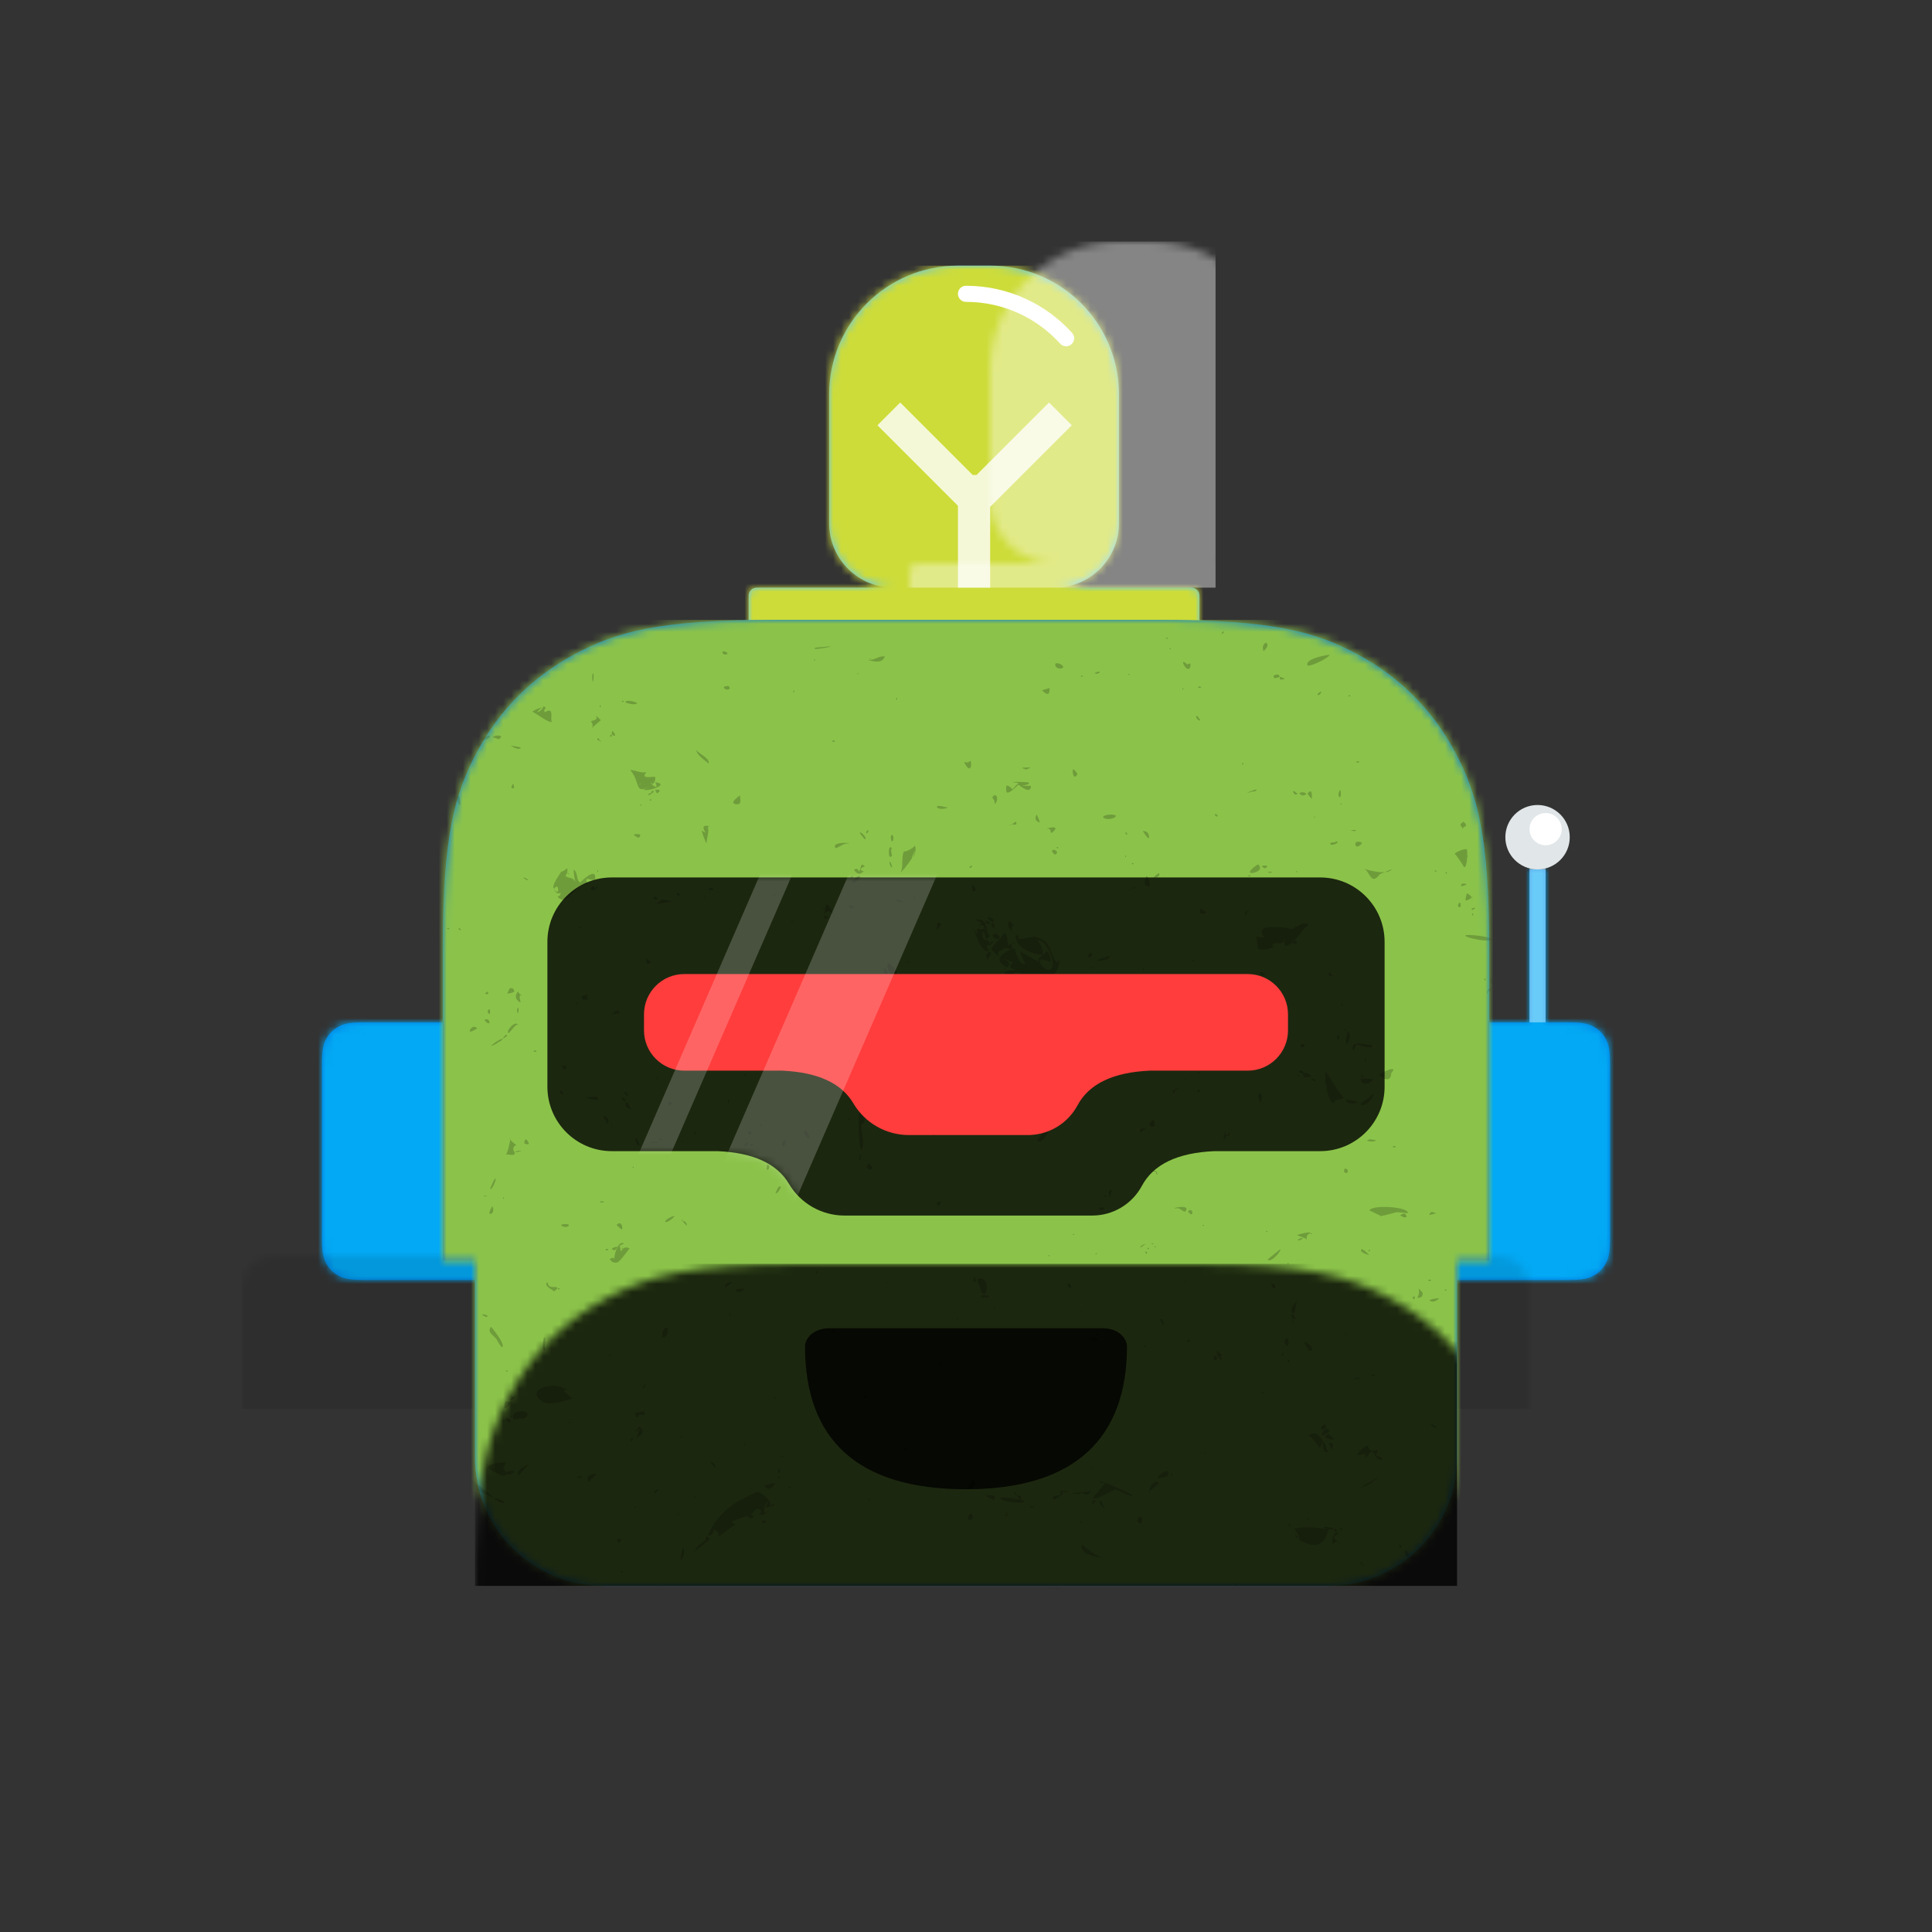 <svg width="300px" height="300px" viewBox="0 0 240 240" version="1.1" xmlns="http://www.w3.org/2000/svg" xmlns:xlink="http://www.w3.org/1999/xlink"><rect x="0" y="0" width="240" height="240" fill="#333333" stroke="none"/><title>Bottt</title><desc>Created with botttsgenerator.com</desc><g id="Bottt" stroke="none" stroke-width="1" fill="none" fill-rule="evenodd"><g id="Circle"><defs><circle id="Circle-path-1" cx="120" cy="120" r="120"></circle><path d="M12,160 C12,226.274 65.726,280 132,280 C198.274,280 252,226.274 252,160 L264,160 L264,-1.42108547e-14 L-3.19744231e-14,-1.42108547e-14 L-3.19744231e-14,160 L12,160 Z" id="Circle-path-2"></path><path d="M124,144.611 L124,163 L128,163 L128,163 C167.765,163 200,195.235 200,235 L200,244 L0,244 L0,235 C-4.86974701e-15,195.235 32.235,163 72,163 L72,163 L76,163 L76,144.611 C58.763,136.422 46.372,119.687 44.305,99.881 C38.48,99.058 34,94.052 34,88 L34,74 C34,68.054 38.325,63.118 44,62.166 L44,56 L44,56 C44,25.072 69.072,5.68137151e-15 100,0 L100,0 L100,0 C130.928,-5.68137151e-15 156,25.072 156,56 L156,62.166 C161.675,63.118 166,68.054 166,74 L166,88 C166,94.052 161.52,99.058 155.695,99.881 C153.628,119.687 141.237,136.422 124,144.611 Z" id="Circle-path-3"></path></defs><g><g id="Bottt" stroke-width="1" fill-rule="evenodd" mask="url(#Circle-main-2)"><g id="Bottt/Head" stroke="none" stroke-width="1" fill="none" fill-rule="evenodd" transform="translate(30, 33)"><g id="Sides" width="180px" height="76px" transform="translate(0, 66)"><g id="Sides/Antenna02" stroke="none" stroke-width="1" fill="none" fill-rule="evenodd"><path d="M152,19 L154.872,19 C156.655,19 157.302,19.186 157.954,19.534 C158.606,19.883 159.117,20.394 159.466,21.046 C159.814,21.698 160,22.345 160,24.128 L160,45.872 C160,47.655 159.814,48.302 159.466,48.954 C159.117,49.606 158.606,50.117 157.954,50.466 C157.302,50.814 156.655,51 154.872,51 L129.128,51 C127.345,51 126.698,50.814 126.046,50.466 C125.394,50.117 124.883,49.606 124.534,48.954 C124.186,48.302 124,47.655 124,45.872 L124,24.128 C124,22.345 124.186,21.698 124.534,21.046 C124.883,20.394 125.394,19.883 126.046,19.534 C126.698,19.186 127.345,19 129.128,19 L150,19 L150,0 L152,0 L152,19 Z M5.128,19 L30.872,19 C32.655,19 33.302,19.186 33.954,19.534 C34.606,19.883 35.117,20.394 35.466,21.046 C35.814,21.698 36,22.345 36,24.128 L36,45.872 C36,47.655 35.814,48.302 35.466,48.954 C35.117,49.606 34.606,50.117 33.954,50.466 C33.302,50.814 32.655,51 30.872,51 L5.128,51 C3.345,51 2.698,50.814 2.046,50.466 C1.394,50.117 0.883,49.606 0.534,48.954 C0.186,48.302 8.02470732e-17,47.655 -1.38112041e-16,45.872 L1.38112041e-16,24.128 C-8.02470732e-17,22.345 0.186,21.698 0.534,21.046 C0.883,20.394 1.394,19.883 2.046,19.534 C2.698,19.186 3.345,19 5.128,19 Z" id="Sides/Antenna02-path"></path><g id="Ears" transform="translate(10, 9)"><mask id="Sides/Antenna02-mask" fill="white"><use xlink:href="#Sides/Antenna02-path"></use></mask><use fill="#0076DE" xlink:href="#Sides/Antenna02-path"></use><g id="LightBlue" mask="url(#Sides/Antenna02-mask)" fill="#03A9F4"><g transform="translate(-10, -9)"><rect x="0" y="0" width="180" height="76"></rect></g></g><rect id="Shadow" fill-opacity="0.1" fill="#000000" mask="url(#Sides/Antenna02-mask)" x="-10" y="29" width="180" height="38"></rect></g><g id="Antenna" transform="translate(157, 1)"><rect fill-opacity="0.4" fill="#FFFFFF" x="3" y="7" width="2" height="20"></rect><circle id="Beep-Boop" fill="#E1E6E8" cx="4" cy="4" r="4"></circle><circle id="Beep-Boop" fill="#FFFFFF" cx="5" cy="3" r="2"></circle></g></g></g><g id="Top" transform="translate(41, 0)" width="100px" height="52px"><g id="Top/Bulb-02" stroke="none" stroke-width="1" fill="none" fill-rule="evenodd"><path d="M60,40 L77,40 C77.552,40 78,40.448 78,41 L78,51 C78,51.552 77.552,52 77,52 L23,52 C22.448,52 22,51.552 22,51 L22,41 C22,40.448 22.448,40 23,40 L40,40 C35.582,40 32,36.418 32,32 L32,16 C32,7.163 39.163,1.623249e-15 48,0 L52,0 C60.837,-1.623249e-15 68,7.163 68,16 L68,32 C68,36.418 64.418,40 60,40 Z" id="Top/Bulb-02-path"></path><mask id="Top/Bulb-02-mask" fill="white"><use xlink:href="#Top/Bulb-02-path"></use></mask><use id="Bulb-Mask" fill="#59C4FF" xlink:href="#Top/Bulb-02-path"></use><g id="Lime" mask="url(#Top/Bulb-02-mask)" fill="#CDDC39"><rect x="0" y="0" width="100" height="52"></rect></g><rect id="Highlight" fill-opacity="0.4" fill="#FFFFFF" mask="url(#Top/Bulb-02-mask)" x="20" y="-3" width="60" height="43"></rect><path d="M49,3.5 C53.932,3.5 58.366,5.628 61.435,9.016" id="Reflection" stroke="#FFFFFF" stroke-width="2" stroke-linecap="round" mask="url(#Top/Bulb-02-mask)"></path><path d="M49.828,26 L50.314,26 L59.314,17 L62.142,19.828 L52,29.971 L52,40 L48,40 L48,29.828 L38,19.828 L40.828,17 L49.828,26 Z" id="Why" fill-opacity="0.8" fill="#FFFFFF" mask="url(#Top/Bulb-02-mask)"></path></g></g><g id="Face" transform="translate(25, 44)" width="130px" height="120px"><g id="Face/RoboCop" stroke="none" stroke-width="1" fill="none" fill-rule="evenodd"><path d="M126,79.586 L126,104 C126,112.837 118.837,120 110,120 L20,120 C11.163,120 4,112.837 4,104 L4,79.586 L0,79.586 L1.10489633e-15,41.022 C-6.41976585e-16,26.758 1.485,21.585 4.274,16.37 C7.063,11.156 11.156,7.063 16.37,4.274 C21.585,1.485 26.758,-7.71967361e-14 41.022,-7.98170454e-14 L88.978,-7.65023564e-14 C103.242,-7.91226658e-14 108.415,1.485 113.63,4.274 C118.844,7.063 122.937,11.156 125.726,16.37 C128.515,21.585 130,26.758 130,41.022 L130,79.586 L126,79.586 Z" id="Face/RoboCop-path"></path><mask id="Face/RoboCop-mask" fill="white"><use xlink:href="#Face/RoboCop-path"></use></mask><use id="Dead-or-alive," fill="#0076DE" xlink:href="#Face/RoboCop-path"></use><g id="LightGreen" mask="url(#Face/RoboCop-mask)" fill="#8BC34A"><g transform="translate(-2, 0)"><rect x="0" y="0" width="134" height="120"></rect></g></g><rect id="Murphy" fill-opacity="0.8" fill="#000000" mask="url(#Face/RoboCop-mask)" x="4" y="80" width="122" height="40"></rect><g id="Texture/Grunge02" mask="url(#Face/RoboCop-mask)" stroke="none" stroke-width="1" fill="none" fill-rule="evenodd" fill-opacity="0.2"><path d="M76.87,108.284 C76.916,108.326 76.972,108.412 77.038,108.542 C77.351,108.419 75.528,109.745 75.876,109.205 C75.513,108.721 76.594,108.756 76.709,108.756 C76.705,108.456 76.732,108.29 76.788,108.258 C76.74,108.239 76.708,108.217 76.697,108.19 C76.627,108.017 78.253,108.357 77.798,108.349 C77.91,108.351 77.21,108.369 76.87,108.284 Z M22.359,78.16 C22.278,78.156 22.239,78.105 22.242,78.008 C22.331,78.004 22.377,78.048 22.38,78.14 C22.604,77.925 22.878,77.905 23.202,78.08 C23.176,78.086 22.317,79.355 21.784,79.794 C21.358,79.953 21.011,79.828 20.746,79.419 C21.045,79.16 21.251,79.192 21.363,79.513 C21.125,79.371 21.74,76.916 22.548,77.486 C22.34,77.543 22.147,77.64 21.971,77.776 C22.041,77.997 22.103,78.222 22.156,78.449 C22.218,78.331 22.286,78.235 22.359,78.16 Z M73.545,47.248 C73.396,48.181 74.391,48.325 74.855,49.011 C74.614,50.152 74.604,50.666 74.422,51.619 C74.357,51.758 73.992,51.181 73.62,50.488 C73.612,50.528 73.589,50.568 73.549,50.609 C73.457,50.513 73.451,50.418 73.532,50.322 C73.151,49.595 72.785,48.796 72.754,48.574 C72.535,47.024 73.437,46.024 73.272,45.283 C72.711,45.771 73.167,45.287 72.425,45.46 C72.515,45.79 72.548,46.129 72.526,46.475 C72.627,46.249 71.196,46.062 71.827,45.362 C71.288,44.639 71.283,45.78 71.283,44.672 C71.623,44.641 71.96,44.666 72.292,44.749 C71.953,43.846 71.482,43.59 70.878,43.979 C70.967,44.115 71.638,45.008 70.997,44.977 C71.137,44.984 69.745,44.099 69.775,44.247 C69.942,45.075 69.899,44.245 69.78,43.824 C70.237,43.532 70.72,43.454 71.228,43.59 C71.209,43.578 70.361,42.965 70.489,43.405 C70.461,43.031 70.576,42.756 70.835,42.58 C70.796,42.527 69.687,42.072 69.652,42.084 C70.113,42.284 70.34,42.511 70.331,42.766 C70.349,42.714 70.392,42.69 70.459,42.693 C70.462,42.798 70.416,42.849 70.321,42.845 C70.297,42.955 70.232,43.07 70.124,43.19 C68.106,42.2 69.749,41.313 70.608,40.95 C69.616,40.486 69.635,41.073 68.951,41.242 C69.43,42.525 68.162,40.839 68.125,41.015 C68.303,40.172 69.39,39.735 69.671,38.92 C70.356,38.948 69.966,40.282 70.404,40.545 C70.158,40.397 70.852,39.812 70.702,40.911 C70.914,40.825 71.057,40.777 71.049,40.775 C70.976,40.762 71.694,43.238 72.346,42.653 C72.295,42.699 71.697,41.256 71.716,41.139 C71.705,41.204 74.083,42.526 74.271,42.582 C73.357,42.314 74.796,41.471 75.078,41.16 C75.438,41.537 75.572,41.995 75.481,42.535 C75.476,42.53 74.333,41.95 74.19,42.335 C73.972,42.923 76.051,44.626 75.707,42.235 C75.61,41.56 74.74,39.597 73.91,39.858 C74.339,40.35 74.563,40.94 74.58,41.627 C73.51,41.627 71.158,40.804 71.158,39.245 C71.812,38.978 71.444,39.649 71.537,39.647 C73.066,39.611 73.493,38.85 74.972,40.077 C75.551,40.556 76.184,43.617 76.599,42.044 C76.799,42.928 75.629,45.476 74.453,44.674 C74.212,45.486 74.433,45.618 74.58,46.498 C74.413,46.2 74.25,45.899 74.09,45.596 C73.484,46.011 74.168,46.964 74.168,47.49 C73.858,47.345 73.716,47.072 73.74,46.671 C73.658,46.841 73.602,46.992 73.569,47.127 C73.604,47.151 73.62,47.195 73.618,47.26 C73.589,47.261 73.565,47.257 73.545,47.248 Z M31.446,115.606 C31.351,115.603 31.305,115.653 31.309,115.759 C31.404,115.762 31.449,115.712 31.446,115.606 C31.446,114.678 32.556,114.883 32.691,114.056 C32.806,113.347 32.988,114.369 33.31,114.097 C33.299,114.089 31.576,115.535 31.446,115.606 Z M128.84,91.862 C128.792,91.879 128.707,91.861 128.588,91.81 C128.545,91.755 127.459,91.001 128.653,91.262 C128.881,91.619 128.946,91.818 128.846,91.86 C128.937,91.858 128.981,91.909 128.978,92.012 C128.883,92.016 128.838,91.966 128.84,91.862 Z M68,40.192 C68.083,40.043 68.158,39.897 68.393,39.991 C68.31,40.167 68.207,40.268 68.031,40.261 C68.06,40.328 68.088,40.406 68.115,40.495 C67.517,40.23 67.428,40.455 67.849,41.171 C66.455,41.171 66.403,38.72 65.684,38.133 C65.912,38.447 66.157,38.742 66.419,39.021 C66.387,38.938 66.338,38.359 66.338,38.279 C66.654,38.45 66.976,38.477 67.303,38.359 C67.177,37.825 66.855,37.747 66.338,38.126 C66.343,38.149 66.918,37.571 67.043,37.64 C67.087,37.665 65.909,37.252 66.292,37.218 C67.985,37.068 67.301,38.931 68,39.224 C67.112,40.334 67.607,38.717 67.041,38.769 C67.041,40.354 67.582,39.319 68,40.192 Z M37.627,51.674 C37.448,51.674 36.832,51.41 36.695,51.352 C36.701,50.909 37.65,51.093 37.628,51.674 C39.029,51.141 37.954,51.958 38.094,51.974 C37.905,51.952 37.565,52.414 37.627,51.674 Z M71.839,109.335 C71.937,109.354 72.005,109.365 72.033,109.365 C73.263,110.045 69.16,109.514 69.227,109.152 C69.296,108.776 71.077,109.181 71.773,109.321 C71.576,109.171 71.413,108.982 71.283,108.757 C71.573,108.757 71.959,108.73 71.839,109.335 Z M38.253,111.147 C38.349,111.168 38.461,111.234 38.589,111.344 C38.511,111.648 38.28,111.686 37.896,111.457 C37.915,111.388 37.938,111.331 37.965,111.284 C37.249,111.509 36.539,111.757 35.836,112.028 C36.027,112.169 36.217,112.311 36.408,112.453 C36.475,112.137 34.263,113.918 34.254,113.926 C34.306,113.455 34.117,113.153 33.687,113.02 C33.645,113.488 33.402,113.741 32.957,113.78 C33.588,111.764 35.691,109.902 37.393,109.117 C37.488,109.073 38.963,108.297 39.129,108.324 C39.793,108.432 41.764,110.279 40.1,110.279 C40.219,110.045 40.288,109.794 40.309,109.528 C40.03,109.932 39.898,110.385 39.914,110.886 C40.65,110.932 39.517,111.309 39.307,111.155 C39.466,110.905 39.731,110.653 39.235,110.464 C38.913,110.34 38.616,110.881 38.253,111.147 Z M110.016,113.038 C109.545,115.09 108.269,115.479 106.176,114.158 C106.843,114.576 105.665,112.502 105.774,112.891 C106.942,112.613 108.362,112.723 109.583,112.936 C109.508,112.872 109.47,112.77 109.5,112.613 C109.5,112.615 111.525,112.882 110.288,113.017 C110.216,113.025 110.118,113.036 110.016,113.038 Z M127.263,29.454 C127.218,30.154 127.072,30.943 126.85,30.669 C126.793,30.598 125.663,28.768 125.683,29.142 C125.668,28.859 127.049,28.33 127.218,28.526 C127.272,28.589 127.288,28.923 127.271,29.311 C127.307,29.312 127.346,29.318 127.391,29.329 C127.342,29.369 127.3,29.414 127.263,29.454 Z M109.715,57.623 C109.598,57.452 109.554,57.153 109.65,57.027 C109.65,57.027 109.651,57.028 109.652,57.028 C109.611,56.49 109.627,56.102 109.698,56.118 C109.766,56.133 111.414,58.927 111.942,59.357 C111.757,59.571 110.618,59.548 110.708,60.046 C110.191,60.051 109.859,58.734 109.715,57.623 Z M24.093,20.168 C24.065,20.148 24.043,20.139 24.029,20.145 C24.043,20.135 24.059,20.126 24.076,20.118 C23.928,19.681 23.726,19.145 23.273,18.642 C23.838,18.642 24.749,19.114 25.296,18.897 C24.402,19.962 26.432,19.327 26.389,19.537 C26.447,19.969 26.3,20.28 25.948,20.469 C26.01,20.292 25.97,20.212 25.827,20.228 C25.998,20.524 26.234,20.705 26.536,20.771 C26.577,20.539 26.519,20.337 26.363,20.164 C28.584,20.471 24.713,21.545 25.006,20.99 C24.898,21.194 25.858,20.547 25.809,20.578 C24.475,21.435 24.368,20.992 24.093,20.168 Z M22.712,10.276 C23.076,10.408 23.914,10.628 24.162,10.357 C23.867,10.094 22.567,9.882 22.712,10.276 Z M12.767,90.667 C12.44,90.229 13.038,89.296 12.586,89.127 C12.418,89.379 12.292,91.19 12.767,90.667 Z M23.307,60.621 C23.298,60.602 22.918,59.602 22.694,60.048 C22.428,60.577 23.935,61.162 23.307,60.621 Z M130.533,7.079 C130.08,8.285 131.155,5.966 130.365,6.293 C130.277,6.329 130.553,7.026 130.533,7.079 Z M89.511,87.698 C89.613,87.429 89.509,86.621 89.094,86.924 C89.137,86.877 89.49,87.754 89.511,87.698 Z M123.365,73.688 C123.024,73.644 122.777,73.291 122.526,73.939 C122.493,73.947 123.586,73.717 123.365,73.688 Z M18.748,6.834 C18.649,6.134 18.417,7.461 18.701,7.702 C18.709,7.639 18.757,6.896 18.748,6.834 Z M22.635,59.86 C22.78,59.624 22.509,59.383 22.358,59.365 C21.846,59.304 22.966,60.135 22.635,59.86 Z M80.973,6.621 C81.094,6.736 81.592,6.731 81.61,6.454 C81.501,6.322 80.973,6.618 80.973,6.621 Z M40.965,34.269 C41.145,34.416 41.425,34.012 41.498,33.864 C41.423,34.016 41.139,33.882 40.965,34.269 Z M68.952,56.898 C69.044,57.461 68.917,56.023 68.592,56.567 C68.424,56.847 68.784,56.91 68.952,56.898 Z M129.972,5.531 C129.97,5.561 130.273,6.281 130.415,6.113 C130.402,5.841 129.979,5.358 129.972,5.531 Z M128.03,95.104 C128.312,95.164 128.312,95.164 128.506,95.063 C128.361,95.076 128.199,94.989 128.03,95.104 Z M46.53,80.842 C46.451,80.954 46.261,81.019 46.408,81.217 C46.487,81.105 46.677,81.04 46.53,80.842 Z M31.427,63.942 C31.561,63.713 31.38,63.674 31.31,63.555 C31.177,63.784 31.357,63.823 31.427,63.942 Z M46.355,90.164 C46.469,90.267 46.582,90.267 46.696,90.164 C46.582,90.06 46.469,90.06 46.355,90.164 Z M113.97,117.069 C113.997,117.204 114.072,117.286 114.195,117.316 C114.223,117.094 114.175,117.039 113.97,117.069 Z M114.195,117.316 C114.212,117.435 114.292,117.494 114.378,117.548 C114.435,117.329 114.435,117.329 114.195,117.316 Z M115.026,78.484 C115.113,78.431 115.192,78.372 115.209,78.252 C114.969,78.265 114.969,78.265 115.026,78.484 Z M7.535,71.71 C7.454,71.792 7.454,71.875 7.535,71.957 C7.616,71.875 7.616,71.792 7.535,71.71 Z M91.939,8.449 C91.858,8.531 91.858,8.614 91.939,8.696 C92.02,8.614 92.02,8.531 91.939,8.449 Z M111.49,22.891 C111.566,22.98 111.641,22.98 111.716,22.891 C111.641,22.802 111.566,22.802 111.49,22.891 Z M32.609,34.494 C32.533,34.405 32.458,34.405 32.383,34.494 C32.458,34.583 32.533,34.583 32.609,34.494 Z M129.52,82.387 C129.596,82.476 129.671,82.476 129.746,82.387 C129.671,82.299 129.596,82.299 129.52,82.387 Z M46.187,5.116 C46.268,5.034 46.268,4.951 46.187,4.869 C46.106,4.951 46.106,5.034 46.187,5.116 Z M85.121,6.782 C85.196,6.871 85.272,6.871 85.347,6.782 C85.272,6.694 85.196,6.694 85.121,6.782 Z M112.223,88.926 C112.304,88.843 112.304,88.761 112.223,88.678 C112.142,88.761 112.142,88.843 112.223,88.926 Z M64.049,86.889 C63.973,86.8 63.898,86.8 63.823,86.889 C63.898,86.977 63.973,86.977 64.049,86.889 Z M21.114,62.637 C21.039,62.549 20.964,62.549 20.888,62.637 C20.964,62.726 21.039,62.726 21.114,62.637 Z M13.507,37.518 C13.588,37.436 13.588,37.353 13.507,37.271 C13.427,37.353 13.427,37.436 13.507,37.518 Z M78.473,76.339 C78.398,76.25 78.322,76.25 78.247,76.339 C78.322,76.428 78.398,76.428 78.473,76.339 Z M130.591,88.432 C130.672,88.349 130.672,88.267 130.591,88.185 C130.51,88.267 130.51,88.349 130.591,88.432 Z M74.191,89.481 C74.115,89.392 74.04,89.392 73.965,89.481 C74.04,89.57 74.115,89.57 74.191,89.481 Z M102.476,75.969 C102.4,75.88 102.325,75.88 102.25,75.969 C102.325,76.057 102.4,76.057 102.476,75.969 Z M84.84,29.248 C84.759,29.33 84.759,29.413 84.84,29.495 C84.921,29.413 84.921,29.33 84.84,29.248 Z M55.146,82.322 C55.221,82.41 55.296,82.41 55.372,82.322 C55.296,82.233 55.221,82.233 55.146,82.322 Z M22.241,10.054 C22.454,10.515 22.442,10.054 22.457,10.053 C22.267,10.056 21.711,10.054 22.241,10.054 Z M24.494,23.014 C24.57,23.103 24.645,23.103 24.72,23.014 C24.645,22.926 24.57,22.926 24.494,23.014 Z M94.361,75.228 C94.437,75.317 94.512,75.317 94.588,75.228 C94.512,75.139 94.437,75.139 94.361,75.228 Z M19.255,31.347 C19.336,31.264 19.336,31.182 19.255,31.099 C19.174,31.182 19.174,31.264 19.255,31.347 Z M88.051,77.508 C88.126,77.596 88.201,77.596 88.277,77.508 C88.201,77.419 88.126,77.419 88.051,77.508 Z M88.389,77.878 C88.464,77.967 88.54,77.967 88.615,77.878 C88.54,77.789 88.464,77.789 88.389,77.878 Z M106.194,31.285 C106.119,31.196 106.044,31.196 105.968,31.285 C106.044,31.373 106.119,31.373 106.194,31.285 Z M81.29,78.742 C81.215,78.653 81.14,78.653 81.064,78.742 C81.14,78.831 81.215,78.831 81.29,78.742 Z M75.204,78.989 C75.28,79.078 75.355,79.078 75.43,78.989 C75.355,78.9 75.28,78.9 75.204,78.989 Z M50.469,62.206 C50.55,62.123 50.55,62.041 50.469,61.958 C50.388,62.041 50.388,62.123 50.469,62.206 Z M79.261,85.844 C79.337,85.932 79.412,85.932 79.487,85.844 C79.412,85.755 79.337,85.755 79.261,85.844 Z M130.873,7.832 C130.798,7.743 130.723,7.743 130.647,7.832 C130.723,7.92 130.798,7.92 130.873,7.832 Z M29.678,64.736 C29.754,64.825 29.829,64.825 29.904,64.736 C29.829,64.647 29.754,64.647 29.678,64.736 Z M26.579,56.774 C26.498,56.857 26.498,56.939 26.579,57.021 C26.66,56.939 26.66,56.857 26.579,56.774 Z M90.361,3.697 C90.442,3.614 90.442,3.532 90.361,3.449 C90.28,3.532 90.28,3.614 90.361,3.697 Z M85.459,55.231 C85.535,55.32 85.61,55.32 85.685,55.231 C85.61,55.143 85.535,55.143 85.459,55.231 Z M94.756,103.615 C94.837,103.532 94.837,103.45 94.756,103.367 C94.675,103.45 94.675,103.532 94.756,103.615 Z M92.108,57.083 C92.183,57.172 92.258,57.172 92.334,57.083 C92.258,56.994 92.183,56.994 92.108,57.083 Z M105.011,80.104 C105.092,80.021 105.092,79.939 105.011,79.857 C104.93,79.939 104.93,80.021 105.011,80.104 Z M20.663,91.333 C20.738,91.421 20.814,91.421 20.889,91.333 C20.814,91.244 20.738,91.244 20.663,91.333 Z M61.344,46.591 C61.419,46.679 61.494,46.679 61.57,46.591 C61.494,46.502 61.419,46.502 61.344,46.591 Z M23.649,67.883 C23.569,67.966 23.569,68.048 23.649,68.131 C23.73,68.048 23.73,67.966 23.649,67.883 Z M41.398,96.64 C41.323,96.552 41.248,96.552 41.172,96.64 C41.248,96.729 41.323,96.729 41.398,96.64 Z M130.695,44.063 C131.173,43.931 131.608,44.032 132,44.367 C131.544,44.306 131.092,44.328 130.643,44.432 C130.806,44.122 132,44.815 132,45.129 C131.272,45.61 131.025,45.516 131.26,44.847 C131.355,44.874 130.488,45.291 130.291,45.234 C129.959,44.812 130.094,44.422 130.695,44.063 Z M70.611,42.624 C70.615,42.596 70.619,42.566 70.624,42.534 C70.611,42.573 70.604,42.598 70.611,42.624 Z M105.589,40.142 C105.397,39.899 104.076,41.681 104.701,39.077 C104.341,40.579 104.22,40.082 103.194,40.186 C102.941,40.551 103.018,40.652 103.425,40.488 C103.077,40.874 101.505,41.218 101.144,40.688 C101.397,41.06 101.047,39.286 101.013,39.344 C101.355,39.428 101.701,39.454 102.05,39.42 C100.395,37.374 105.628,38.402 105.617,38.408 C104.89,38.778 107.363,37.057 107.53,37.959 C107.089,38.041 105.792,40.094 105.546,39.935 C105.694,39.686 105.903,39.737 106.173,40.086 C105.973,40.294 105.778,40.312 105.589,40.142 Z M14.682,31.316 C14.97,31.209 15.235,31.052 15.476,30.844 C15.535,31.211 15.455,31.539 15.235,31.829 C16.004,32.255 16.053,31.857 16.505,32.606 C16.359,32.399 16.21,31.039 16.291,30.997 C16.902,31.663 16.518,32.263 17.08,32.628 C17.06,32.615 18.975,30.671 18.948,32.041 C18.933,32.828 17.375,31.48 17.984,32.799 C16.424,32.799 15.372,35.815 14.267,34.39 C14.89,34.02 14.37,34.541 14.672,33.925 C14.25,34.083 13.971,33.908 13.834,33.4 C14.523,34.648 14.488,32.413 13.834,33.4 C13.386,33.056 14.633,31.5 14.682,31.316 Z M16.128,96.755 C15.982,96.703 13.367,97.79 12.371,97.12 C9.946,95.489 14.178,94.425 15.518,95.745 C15.732,95.572 14.951,95.781 14.978,95.73 C14.999,95.691 16.044,96.725 16.128,96.755 Z M24.577,20.317 C24.607,20.477 24.274,20.554 24.577,20.317 Z M65.249,38.941 C65.233,38.928 65.211,38.952 65.249,38.941 Z M58.499,29.376 C57.86,29.907 58.759,28.804 58.643,28.622 C58.923,29.06 56.929,31.493 56.876,31.352 C57.267,30.831 56.891,29.43 57.322,28.698 C57.172,28.954 58.404,28.479 58.658,28.015 C58.799,28.496 58.746,28.95 58.499,29.376 Z M7.526,105.299 C8.914,107.535 5.721,105.423 5.656,105.396 C5.502,104.679 7.684,104.646 7.89,104.646 L7.526,105.299 Z M118.318,73.629 C118.303,73.647 115.96,74.28 116.488,73.995 C116.391,74.047 115.128,73.303 115.107,73.399 C115.286,72.59 120.051,72.903 119.886,73.691 C119.873,73.753 118.448,73.482 118.318,73.629 Z M4.499,118.383 C4.82,119.601 4.293,119.162 4.516,119.751 C4.327,120.321 1.1,118.576 1.087,118.651 C2.392,118.651 2.757,118.499 3.56,118.499 C3.268,119.355 3.521,118.837 3.899,119.255 C4.283,118.962 3.703,118.17 4.499,118.383 Z M11.116,11.408 C11.494,11.137 11.906,10.961 12.352,10.879 C12.103,11.023 11.894,11.22 11.723,11.469 C12.102,11.373 12.367,11.127 12.518,10.733 C13.134,10.983 12.371,11.058 12.686,11.481 C14.025,10.59 13.203,12.727 13.625,12.704 C12.946,12.741 11.727,11.671 11.116,11.408 Z M115.56,103.091 C116.135,103.52 115.554,102.899 116.193,103.149 C115.563,104.52 116.402,103.394 116.752,104.342 C115.542,104.342 116.021,103.397 115.36,103.353 C115.031,103.331 115.046,104.046 114.585,104.018 C114.542,103.755 114.619,103.578 114.814,103.489 C114.426,103.695 114.019,103.776 113.592,103.733 C113.956,103.085 114.471,102.681 115.138,102.52 C114.462,102.769 115.806,103.6 115.56,103.091 Z M70.658,20.175 C70.998,20.064 72.683,20.166 72.75,20.193 C73.325,20.611 70.503,20.621 73.069,20.621 C73.069,21.869 71.539,20.444 71.485,20.475 C71.582,20.419 70.123,21.931 70.017,21.327 C69.759,19.85 70.734,21.022 70.792,21.059 C71.026,20.764 71.275,20.486 71.541,20.226 C71.356,20.316 70.854,20.111 70.658,20.175 Z M75.953,46.571 C75.953,46.651 74.58,45.692 74.58,45.128 C75.04,45.217 75.573,46.179 75.925,45.325 C75.474,45.425 75.305,45.276 75.419,44.878 C76.4,44.31 76.018,46.503 75.953,46.571 Z M107.412,5.626 C107.533,5.97 110.107,4.751 110.164,4.333 C109.988,4.333 107.113,4.777 107.412,5.626 Z M82.032,116.522 C81.284,116.401 79.792,115.222 79.449,114.846 C78.833,116.255 82.079,116.53 82.032,116.522 Z M109.064,102.705 C109.068,103.378 108.204,101.557 107.55,101.372 C108.362,100.473 109.18,101.634 109.334,102.059 C109.244,102.274 109.154,102.489 109.064,102.705 Z M8.777,65.868 C9.444,66.906 7.928,66.256 7.739,66.432 C7.982,66.726 8.508,64.307 8.361,64.38 C8.116,64.501 9.216,65.305 9.158,65.26 C8.852,65.335 8.725,65.538 8.777,65.868 Z M8.921,65.526 C8.91,65.527 8.899,65.528 8.885,65.526 C8.901,65.537 8.914,65.537 8.921,65.526 Z M47.445,37.213 C47.288,36.83 47.521,35.327 47.686,35.342 C48.099,35.38 48.57,36.548 48.674,36.911 C48.285,36.086 47.809,36.007 47.245,36.675 C48.545,37.116 47.775,36.886 47.445,37.213 Z M104.02,78.188 C103.984,78.228 102.284,79.587 102.468,79.455 C102.873,80.005 104.315,78.244 104.02,78.188 Z M56.442,43.956 C56.461,43.672 55.62,42.648 55.377,42.562 C54.715,43.429 56.38,44.911 56.442,43.956 Z M9.539,99.175 C9.627,99.23 8.849,99.326 8.849,99.326 C8.063,98.31 10.631,97.878 10.54,98.808 C10.28,99.199 9.947,99.321 9.539,99.175 Z M32.763,27.789 C32.512,27.274 32.309,26.736 32.154,26.176 C32.319,26.27 32.486,26.358 32.656,26.442 C32.192,25.743 32.339,25.466 33.098,25.611 C33.034,25.735 32.965,25.754 32.89,25.668 C33.166,26.215 32.795,27.089 32.763,27.789 Z M52.671,4.945 C53.459,5.135 54.582,5.538 54.923,4.542 C54.071,4.422 53.569,5.162 52.671,4.945 Z M69.083,57.851 C69.083,57.568 69.084,57.285 69.085,57.002 C70.005,56.643 69.378,57.935 69.36,58.143 C70.798,58.097 69.132,57.934 69.836,57.76 C69.9,58.215 69.924,58.672 69.909,59.133 C69.535,58.787 69.259,58.36 69.083,57.851 Z M28.011,120.709 C27.233,120.238 26.461,120.246 25.694,120.731 C26.622,121.383 27.346,120.295 28.011,120.709 Z M52.454,30.596 C51.786,30.909 51.736,31.118 52.301,31.221 C51.864,31.689 51.46,31.636 51.089,31.059 C51.367,30.829 51.574,30.9 51.712,31.272 C52.168,30.396 51.797,30.196 52.454,30.596 Z M73.775,64.713 C74.484,65.221 75.234,63.589 75.246,63.571 C74.311,63.459 74.309,64.218 73.775,64.713 Z M113.515,52.738 C113.593,52.741 115.632,53.518 115.512,52.856 C115.534,52.976 112.394,51.9 113.112,53.504 C113.246,53.249 113.381,52.993 113.515,52.738 Z M100.709,31.427 C100.979,31.384 101.966,31.073 101.312,30.377 C101.023,30.437 99.538,31.612 100.709,31.427 Z M71.388,38.889 C70.803,38.928 69.823,38.115 70.398,37.374 C70.58,37.58 70.782,37.754 71.007,37.897 C70.511,38.125 70.493,38.949 71.388,38.889 Z M115.516,57.002 C115.154,57.07 114.572,56.92 114.005,57.002 C114.065,58.018 115.495,57.609 115.516,57.002 Z M90.023,105.724 C90.226,106.073 90.145,106.315 89.779,106.451 C89.859,106.462 88.728,106.626 88.729,106.641 C89.046,106.135 89.478,105.83 90.023,105.724 Z M89.631,106.542 C89.619,106.55 89.61,106.555 89.6,106.562 C89.604,106.572 89.615,106.571 89.631,106.542 Z M106.279,84.666 C106.302,84.572 105.153,85.169 105.488,86.076 C106.16,86.414 105.734,84.863 106.279,84.666 Z M83.588,24.306 C83.508,24.161 82.186,24.073 82.007,24.528 C82.523,25.001 83.79,24.596 83.588,24.306 Z M66.019,106.795 C65.707,106.757 65.175,107.773 65.273,107.959 C65.819,108.214 66.31,107.329 66.019,106.795 Z M24.478,100.209 C25.439,101.208 24.222,101.477 24.082,101.588 C24.065,101.524 24.516,100.423 24.495,100.444 C24.312,100.62 24.13,100.797 23.949,100.975 C24.039,100.649 24.215,100.394 24.478,100.209 Z M87.378,31.939 C87.235,32.24 87.182,32.556 87.218,32.885 C88.477,33.876 87.421,31.274 87.378,31.939 Z M111.256,114.468 C110.985,114.45 110.78,114.576 110.641,114.848 C110.201,114.359 110.868,112.893 111.242,113.568 C110.542,113.846 110.547,114.146 111.256,114.468 Z M41.262,107.238 C40.803,107.234 40.373,107.357 39.972,107.606 C40.593,108.497 41.404,107.26 41.262,107.238 Z M18.965,11.88 C19.218,12.032 19.44,12.232 19.631,12.477 C19.65,12.452 18.438,13.496 18.535,13.467 C18.68,13.143 18.632,12.862 18.391,12.624 C18.596,12.466 19.465,12.449 18.965,11.88 Z M8.162,97.185 C7.73,96.729 7.575,97.654 7.681,97.949 C8.191,97.949 8.853,96.78 8.162,97.185 Z M114.008,60.126 C114.494,60.692 115.653,59.406 115.653,58.828 C115.732,58.828 114.032,60.098 114.008,60.126 Z M121.722,83.579 C121.77,84.05 121.548,84.263 121.059,84.219 C121.281,83.851 121.334,83.456 121.219,83.034 C121.387,83.216 121.555,83.397 121.722,83.579 Z M74.442,8.748 C74.436,8.748 75.476,9.931 75.378,8.458 C75.066,8.555 74.754,8.651 74.442,8.748 Z M119.3,120.645 C118.992,120.617 118.182,119.467 117.861,120.26 C118.54,121.013 119.366,120.692 119.3,120.645 Z M54.872,44.365 C55.75,44.365 55.133,43.419 54.856,43.162 C54.763,43.364 54.849,44.354 54.872,44.365 Z M110.39,101.44 C110.039,101.022 109.786,101.06 109.63,101.552 C109.485,101.586 111.316,102.208 110.39,101.44 Z M86.943,26.141 C86.995,26.329 87.542,27.203 87.752,27.125 C87.752,26.045 86.999,26.342 86.943,26.141 Z M4.704,14.964 C4.986,15.003 5.881,14.823 5.874,14.38 C5.596,14.38 4.378,14.55 4.704,14.964 Z M86.741,111.349 C86.398,111.412 85.895,112.176 86.805,112.257 C86.857,111.968 86.946,111.791 86.741,111.349 Z M18.19,47.105 C17.932,47.095 17.142,47.5 17.302,46.747 C17.551,46.696 17.779,46.588 17.984,46.422 C17.844,46.744 17.912,46.972 18.19,47.105 Z M112.456,52.53 C112.675,52.108 112.857,51.445 112.438,51.076 C112.253,51.445 112.029,53.352 112.456,52.53 Z M50.267,27.776 C51.319,27.738 48.103,27.435 48.801,28.366 C49.297,28.248 49.733,27.795 50.267,27.776 Z M13.652,82.867 C14.679,82.853 14.126,83.129 13.845,83.437 C13.767,83.264 12.411,82.726 12.993,82.274 C13.138,82.729 13.226,82.872 13.652,82.867 Z M99.922,48.325 C100.219,47.678 98.87,47.783 98.568,48.162 C98.183,48.24 100.104,48.344 99.922,48.325 Z M110.015,103.36 C109.721,103.07 109.739,102.238 109.334,102.059 C109.334,102.51 109.223,103.581 110.015,103.36 Z M107.495,90.793 C108.873,90.899 107.183,89.476 107.015,89.794 C106.985,89.85 107.747,90.813 107.495,90.793 Z M77.046,5.94 C77.262,5.679 76.333,5.216 76.114,5.444 C75.939,6.037 76.828,6.202 77.046,5.94 Z M6.932,14.83 C7.8,14.405 6.682,14.171 6.198,14.578 C6.442,14.662 6.687,14.746 6.932,14.83 Z M109.196,101.252 C109.21,101.374 110.033,101.035 110.155,100.762 C109.69,99.993 109.18,101.106 109.196,101.252 Z M92.507,5.551 C91.288,4.383 92.442,6.773 92.85,5.91 C92.964,5.415 92.85,5.295 92.507,5.551 Z M68.266,22.073 C68.535,22.574 68.448,22.086 68.597,22.889 C69.208,22.212 68.653,21.295 68.266,22.073 Z M19.083,106.169 C18.954,105.9 17.419,106.314 18.177,107.071 C18.453,106.736 18.754,106.436 19.083,106.169 Z M88.593,107.084 C88.155,107.116 87.687,107.878 87.767,108.452 C87.304,108.322 89.905,106.99 88.593,107.084 Z M68.556,109.132 C68.85,108.596 67.5,108.73 67.323,108.806 C67.33,108.627 68.728,109.735 68.556,109.132 Z M67.622,41.605 C67.736,41.204 67.903,41.137 68.125,41.403 C67.972,41.677 67.823,41.955 67.679,42.236 C67.687,42.237 67.273,41.218 67.622,41.605 Z M126.657,26.039 C126.789,25.497 127.555,25.814 126.815,25.066 C125.968,25.571 126.767,25.588 126.657,26.039 Z M8.019,106.162 C7.455,105.763 8.503,105.734 8.567,105.708 C8.177,105.962 8.7,105.595 8.91,105.78 C8.677,106.103 8.38,106.23 8.019,106.162 Z M8.567,105.708 C8.582,105.702 8.594,105.692 8.603,105.682 C8.589,105.693 8.577,105.701 8.567,105.708 Z M8.617,105.662 C8.624,105.651 8.623,105.648 8.617,105.662 Z M77.739,121.157 C78.209,121.255 78.287,121.382 77.972,121.538 C77.684,121.351 77.432,121.116 77.216,120.831 C77.395,120.693 77.549,120.528 77.681,120.336 C77.7,120.61 77.72,120.884 77.739,121.157 Z M69.219,39.414 C68.874,38.915 68.579,38.839 68.334,39.187 C68.164,39.411 69.077,39.973 69.219,39.414 Z M83.353,51.003 C83.165,51.187 83.032,51.411 82.953,51.676 C82.836,51.491 82.716,51.309 82.595,51.128 C82.846,50.708 83.098,50.667 83.353,51.003 Z M84.288,51.365 C83.752,51.187 83.866,50.881 83.383,51.436 C83.316,51.514 85.208,51.671 84.288,51.365 Z M51.892,31.938 C51.678,31.545 50.784,32.398 50.819,32.543 C50.948,33.089 51.881,32.001 51.892,31.938 Z M95.015,36.259 C94.825,36.419 94.324,35.96 94.148,35.846 C93.737,36.781 94.644,36.571 95.015,36.259 Z M96.833,91.403 C96.437,91.466 96.443,91.566 96.85,91.704 C96.608,92.258 95.983,91.049 96.192,90.834 C96.433,90.984 96.647,91.174 96.833,91.403 Z M13.607,0.936 C13.788,1.056 14.784,0.62 14.687,0.223 C14.335,0.223 13.761,0.51 13.607,0.936 Z M102.254,2.819 C101.879,3.059 101.781,3.415 101.96,3.888 C102.205,3.701 102.749,3.119 102.254,2.819 Z M107.765,56.575 C108.347,56.733 107.003,56.885 106.867,56.784 C107.155,56.373 107.526,56.885 106.715,56.501 C107.079,56.195 107.429,56.22 107.765,56.575 Z M120.049,115.985 C119.888,115.812 119.726,115.638 119.565,115.465 C119.261,116.136 120.049,116.781 120.049,115.985 Z M86.81,44.273 C86.882,44.67 87.005,45.045 87.181,45.398 C87.489,44.87 87.315,44.745 86.81,44.273 Z M61.395,23.242 C61.44,23.597 62.651,23.496 62.758,23.276 C62.911,23.446 61.347,22.864 61.395,23.242 Z M1.999,21.86 C1.4,21.915 1.911,22.849 2.181,23.079 C2.188,22.914 2.168,21.992 1.999,21.86 Z M68.493,37.486 C68.531,37.473 68.297,36.911 67.7,36.916 C67.758,37.25 68.147,37.604 68.493,37.486 Z M113.361,60.041 C114.306,59.892 112.525,59.653 112.219,59.589 C112.219,60.172 112.984,60.101 113.361,60.041 Z M105.026,90.156 C105.068,90.144 105.124,89.28 104.948,89.269 C104.262,89.228 104.61,90.278 105.026,90.156 Z M105.712,86.399 C105.158,85.554 105.637,87.523 105.634,87.661 C105.697,87.329 105.654,87.025 105.504,86.749 C105.581,86.603 106.349,87.371 105.712,86.399 Z M15.383,75.415 C16.227,75.09 15.062,74.931 14.71,75.162 C14.711,75.37 15.292,75.45 15.383,75.415 Z M97.246,63.923 C97.246,62.98 96.924,64.437 97.053,64.619 C98.123,62.62 97.82,64.779 97.246,63.923 Z M130.077,45.748 C130.218,45.402 130.235,46.377 130.166,46.489 C130.087,45.897 129.943,45.9 129.736,46.497 C129.699,46.167 129.812,45.917 130.077,45.748 Z M21.081,49.07 C21.35,48.89 21.644,48.845 21.961,48.934 C21.826,47.819 20.755,49.386 21.081,49.07 Z M107.413,21.613 C107.55,21.765 107.939,22.253 107.96,22.241 C107.96,22.046 108.085,20.705 107.413,21.613 Z M69.836,110.887 C70.724,111.154 68.893,111.293 70.12,111.34 C70.24,110.96 70.146,110.809 69.836,110.887 Z M6.125,73.719 C6.313,73.494 6.327,73.199 6.17,72.833 C6.074,72.911 5.416,74.087 6.125,73.719 Z M25.395,42.778 C25.378,42.78 25.374,42.798 25.395,42.778 Z M25.814,42.615 C25.814,42.341 25.313,42.009 25.291,42.137 C25.228,42.506 25.316,42.99 25.814,42.615 Z M26.913,121.473 C27.3,121.892 27.062,122.098 27.612,121.775 C27.271,121.504 26.913,120.614 26.913,121.473 Z M42.698,64.676 C42.439,64.386 41.963,65.121 42.208,65.343 C42.51,65.617 42.569,64.738 42.698,64.676 Z M122.724,99.777 C122.763,99.832 122.751,100.371 123.581,100.371 C123.295,100.173 123.01,99.975 122.724,99.777 Z M119.77,74.137 C119.582,73.899 119.612,73.483 118.911,73.99 C119.21,74.055 119.393,74.4 119.77,74.137 Z M10.634,64.916 C10.385,64.259 10.07,64.575 10.154,65.07 C10.632,65.222 10.792,65.17 10.634,64.916 Z M93.125,73.518 C92.943,73.231 92.759,73.231 92.574,73.516 C92.86,73.834 93.125,74.099 93.125,73.518 Z M46.33,3.445 C45.206,3.986 50.156,3.015 47.314,3.368 C46.986,3.394 46.658,3.42 46.33,3.445 Z M76.256,29.033 C76.546,28.723 75.658,28.255 75.679,28.841 C75.885,28.833 75.917,29.397 76.256,29.033 Z M71.243,25.455 C71.373,24.493 70.68,25.74 70.361,25.46 C70.344,25.455 71.253,25.377 71.243,25.455 Z M106.383,21.536 C106.386,21.536 106.835,22.115 107.276,21.606 C107.041,21.376 106.743,21.353 106.383,21.536 Z M123.048,84.703 C123.322,84.636 123.57,84.496 123.792,84.282 C123.416,84.233 121.796,84.539 123.048,84.703 Z M68.407,38.272 C68.513,38.368 68.716,37.683 68.222,37.673 C68.017,37.668 68.239,38.262 68.407,38.272 Z M35.953,82.315 C35.701,82.102 34.774,82.666 35.092,82.875 C34.882,83.12 35.955,82.35 35.953,82.315 Z M37.902,64.914 C37.883,64.885 37.761,64.827 37.219,65.451 C37.494,65.142 37.902,65.697 37.902,64.914 Z M110.118,102.215 C109.952,102.228 110.471,103.047 110.399,103.088 C110.659,102.62 110.735,102.166 110.118,102.215 Z M41.336,71.164 C41.459,71.472 41.991,70.641 42,70.444 C41.646,70.164 41.481,71.001 41.336,71.164 Z M109.22,100.129 C108.812,100.853 109.543,100.631 109.738,100.318 C109.673,100.109 109.715,99.644 109.22,100.129 Z M40.303,111.955 C39.86,111.976 39.688,111.566 39.688,112.257 C39.859,112.257 40.445,111.949 40.303,111.955 Z M38.349,47.868 C38.019,47.687 38.625,48.553 38.806,48.62 C38.938,48.208 38.786,47.958 38.349,47.868 Z M73.76,24.233 C73.492,24.68 73.628,24.998 74.168,25.188 C74.168,24.991 73.748,23.997 73.76,24.233 Z M103.385,82.995 C103.49,82.687 103.34,82.5 102.935,82.435 C102.983,82.49 102.954,83.23 103.385,82.995 Z M18.781,33.149 C18.636,32.952 18.258,33.381 18.442,33.532 C18.985,33.71 19.019,33.472 18.781,33.149 Z M65.788,33.434 C65.789,33.803 65.945,33.838 66.256,33.538 C66.23,33.532 65.655,32.213 65.788,33.434 Z M88.317,32.038 C88.536,32.038 89.247,31.895 88.961,31.455 C88.893,31.457 88.3,31.912 88.317,32.038 Z M76.463,47.375 C76.506,47.357 76.178,46.768 75.818,47.188 C75.885,47.266 76.355,47.42 76.463,47.375 Z M115.928,64.613 C115.422,64.613 115.11,64.377 114.81,64.71 C115.083,64.797 115.79,64.917 115.928,64.613 Z M86.763,63.671 C86.897,63.431 87.089,63.309 87.341,63.302 C86.895,62.865 86.261,63.577 86.763,63.671 Z M96.026,92.01 C96.217,91.981 96.217,91.435 96.026,91.406 C95.666,91.351 95.666,92.064 96.026,92.01 Z M8.917,96.427 C8.799,96.427 8.368,96.748 8.368,96.883 C8.84,96.883 8.908,96.7 8.917,96.427 Z M7.822,99.4 C8.09,99.709 8.313,99.758 8.492,99.548 C8.441,99.416 7.969,98.801 7.822,99.4 Z M24.422,98.801 C24.115,99.224 23.94,99.116 23.896,98.48 C24.274,98.434 24.65,98.377 25.025,98.307 C25.32,99.179 24.658,98.544 24.422,98.801 Z M83.236,50.307 C82.692,50.172 82.574,50.272 82.881,50.609 C82.985,50.6 83.563,50.277 83.236,50.307 Z M72.45,18.631 C72.407,18.519 73.793,18.279 72.253,18.345 C71.567,18.374 72.4,18.5 72.45,18.631 Z M28.979,46.411 C29.348,46.962 29.265,46.403 29.53,46.272 C29.436,46.211 28.79,46.128 28.979,46.411 Z M62.411,46.494 C62.554,46.468 62.529,45.82 62.355,45.957 C62.465,45.87 61.324,46.692 62.411,46.494 Z M110.311,44.005 C110.218,43.626 110.12,43.696 110.017,44.215 C111.303,44.215 110.544,44.231 110.311,44.005 Z M28.264,120.832 C27.984,120.45 27.984,121.383 27.865,121.476 C28.337,121.842 28.232,120.894 28.264,120.832 Z M102.466,30.592 C102.221,30.487 101.976,30.49 101.73,30.6 C101.886,30.699 102.126,31.132 102.466,30.592 Z M127.176,32.857 C126.962,32.62 126.296,32.793 126.569,33.1 C126.725,33.009 127.086,32.989 127.176,32.857 Z M67.935,37.796 C68.163,37.701 67.6,37.366 67.546,37.364 C67.305,37.597 67.435,37.741 67.935,37.796 Z M100.13,36.223 C100.13,35.973 99.404,36.193 99.738,36.899 C99.692,36.529 99.823,36.303 100.13,36.223 Z M83.099,70.862 C83.093,70.795 82.492,70.734 82.865,71.736 C82.841,71.673 83.109,70.986 83.099,70.862 Z M38.443,63.615 C38.216,63.536 37.99,63.54 37.767,63.625 C38.159,63.821 38.061,64.443 38.443,63.615 Z M20.306,62.262 C20.17,62.442 20.729,63.036 20.404,62.602 C20.782,62.157 20.606,61.818 19.876,61.587 C19.796,61.544 20.315,62.294 20.306,62.262 Z M103.977,7.073 C103.885,7.733 104.587,7.259 104.662,7.309 C104.434,7.23 104.205,7.152 103.977,7.073 Z M14.96,58.856 C14.974,58.612 14.651,58.285 14.576,58.578 C14.5,58.877 14.947,59.099 14.96,58.856 Z M90.894,58.789 C90.978,58.325 91.217,58.107 91.608,58.132 C91.253,57.871 90.199,58.902 90.894,58.789 Z M33.798,105.253 C34.076,105.176 33.478,104.421 33.265,104.688 C33.295,104.65 33.672,105.289 33.798,105.253 Z M78.078,82.738 C77.745,82.304 77.598,82.289 77.636,82.695 C77.871,83.31 78.206,82.737 78.078,82.738 Z M41.881,105.662 C41.057,104.762 42.004,105.663 41.551,106.018 C41.326,106.194 42.061,105.86 41.881,105.662 Z M105.62,21.294 C105.641,21.544 105.935,21.904 106.174,21.609 C106.118,21.551 105.774,21.195 105.62,21.294 Z M102.169,44.132 C102.036,43.892 101.837,43.768 101.57,43.761 C101.374,44.298 102.17,44.162 102.169,44.132 Z M10.962,104.584 C10.832,104.914 9.004,105.417 9.393,106.327 C9.572,106.128 10.917,104.698 10.962,104.584 Z M8.629,115.847 C8.443,116.127 7.877,116.215 8.559,116.215 C9.038,115.773 9.061,115.651 8.629,115.847 Z M3.515,4.153 C3.806,3.859 4.134,3.816 3.63,3.723 C3.541,3.822 3.235,4.437 3.515,4.153 Z M21.633,78.014 C21.842,77.662 21.014,78.085 21.011,78.09 C21.181,78.415 21.388,78.39 21.633,78.014 Z M40.512,68.19 C40.644,67.822 40.567,67.653 40.28,67.685 C40.237,68.041 40.15,68.591 40.512,68.19 Z M62.059,92.263 C61.856,91.878 61.858,92.168 61.671,92.397 C62.629,92.823 61.316,92.619 62.059,92.263 Z M21.116,13.824 C21.089,13.742 20.812,14.242 21.218,14.375 C21.708,14.535 21.09,13.744 21.116,13.824 Z M87.194,77.555 C86.939,77.669 86.668,77.707 86.668,78.008 C86.349,78.194 87.723,77.319 87.194,77.555 Z M30.347,75.268 C30.296,74.875 30.112,74.672 29.797,74.659 C29.941,74.908 30.124,75.111 30.347,75.268 Z M15.37,55.473 C15.152,55.429 14.934,55.384 14.716,55.339 C14.813,55.397 15.208,56.453 15.37,55.473 Z M108.649,9.279 C108.832,9.59 109.177,8.93 109.183,8.903 C108.954,8.938 108.775,9.063 108.649,9.279 Z M71.441,58.476 C71.727,58.547 72.011,58.532 72.295,58.43 C71.992,58.303 71.707,58.318 71.441,58.476 Z M114.034,94.198 C113.736,94.071 113.459,94.088 113.203,94.249 C113.486,94.326 113.763,94.309 114.034,94.198 Z M38.396,65.359 C38.445,65.095 39.101,65.141 38.453,65.067 C38.51,65.074 37.477,65.477 38.396,65.359 Z M103.211,6.938 C103.174,7.301 103.428,7.34 103.97,7.056 C103.882,6.74 103.629,6.7 103.211,6.938 Z M75.797,120.477 C76.125,120.573 76.431,120.541 76.715,120.381 C76.374,120.231 76.069,120.263 75.797,120.477 Z M110.982,113.323 C111.221,112.681 111.205,113.702 110.922,112.876 C110.609,112.98 110.63,113.129 110.982,113.323 Z M57.151,102.685 C57.092,103.032 57.281,103.175 57.717,103.116 C57.528,102.972 57.34,102.829 57.151,102.685 Z M130.247,102.215 C129.947,102.287 130.005,102.438 130.42,102.668 C130.734,102.461 130.676,102.31 130.247,102.215 Z M106.148,77.027 C106.451,77.225 106.635,76.931 106.888,76.858 C106.585,76.66 106.401,76.954 106.148,77.027 Z M4.494,15.245 C4.406,14.889 4.106,15.069 3.972,15.217 C3.976,15.222 4.573,15.561 4.494,15.245 Z M78.974,45.19 C78.911,45.183 78.564,44.993 78.496,44.979 C78.413,44.961 78.776,45.533 78.974,45.19 Z M26.826,21.404 C27.298,21.014 26.335,21.107 26.393,21.103 C26.525,21.552 26.669,21.653 26.826,21.404 Z M8.757,20.369 C8.752,20.298 8.492,20.695 8.532,20.869 C8.872,21.057 8.947,20.89 8.757,20.369 Z M72.815,110.231 C73.051,110.302 73.282,110.286 73.511,110.182 C73.261,110.077 73.029,110.093 72.815,110.231 Z M127.828,35.847 C127.831,35.847 127.732,36.285 128.213,35.841 C128.402,35.667 127.904,35.839 127.828,35.847 Z M106.953,56.12 C106.531,55.891 106.336,55.925 106.369,56.222 C106.9,56.437 107.095,56.402 106.953,56.12 Z M108.502,57.211 C108.308,57.173 108.18,56.946 107.96,57.002 C108.198,57.367 108.221,57.376 108.502,57.211 Z M19.456,72.3 C19.678,72.407 19.861,72.407 20.083,72.3 C19.861,72.193 19.678,72.193 19.456,72.3 Z M129.663,27.549 C129.44,27.311 129.44,27.311 129.255,27.392 C129.467,27.651 129.47,27.646 129.663,27.549 Z M88.592,68.571 C88.758,69.393 88.91,68.554 88.546,68.45 C87.814,68.468 87.829,68.508 88.592,68.571 Z M40.171,51.062 C40.083,51.203 39.837,51.281 40.029,51.525 C40.117,51.384 40.363,51.306 40.171,51.062 Z M113.436,26.136 C113.268,26.074 113.1,26.084 112.774,26.177 C113.422,26.276 113.422,26.274 113.436,26.136 Z M52.664,26.56 C52.76,26.422 52.992,26.342 52.812,26.098 C52.716,26.236 52.485,26.316 52.664,26.56 Z M105.934,113.634 C105.838,113.93 106.022,113.996 106.171,114.108 C106.205,113.867 106.112,113.736 105.934,113.634 Z M1.936,38.328 C2.119,38.577 2.119,38.577 2.299,38.534 C2.117,38.284 2.117,38.284 1.936,38.328 Z M17.115,106.356 C17.054,106.317 16.436,106.62 16.478,106.56 C16.37,106.481 17.771,106.783 17.115,106.356 Z M65.402,30.773 C65.593,30.914 65.659,30.703 65.816,30.575 C65.581,30.521 65.581,30.521 65.402,30.773 Z M94.096,58.445 C93.841,58.265 93.797,58.508 93.664,58.603 C93.919,58.783 93.963,58.539 94.096,58.445 Z M27.121,64.768 C27.313,64.524 27.067,64.446 26.979,64.305 C26.787,64.549 27.033,64.627 27.121,64.768 Z M23.616,101.602 C23.399,101.662 23.319,101.823 23.341,102.059 C23.558,101.999 23.638,101.838 23.616,101.602 Z M71.279,108.78 C71.313,108.539 71.22,108.409 71.042,108.306 C70.946,108.602 71.13,108.668 71.279,108.78 Z M114.029,56.594 C114.212,56.844 114.212,56.844 114.392,56.8 C114.21,56.55 114.21,56.55 114.029,56.594 Z M50.722,32.163 C50.947,31.96 50.947,31.96 50.908,31.76 C50.683,31.962 50.683,31.962 50.722,32.163 Z M96.72,1.696 C96.901,1.74 96.901,1.74 97.084,1.49 C96.903,1.447 96.903,1.447 96.72,1.696 Z M103.067,31.337 C102.823,31.262 102.642,31.236 102.465,31.385 C102.646,31.403 102.84,31.484 103.067,31.337 Z M115.369,93.918 C115.624,94.098 115.667,93.854 115.8,93.76 C115.545,93.58 115.501,93.824 115.369,93.918 Z M81.036,88.663 C81.09,88.904 81.235,88.992 81.448,88.968 C81.394,88.728 81.249,88.639 81.036,88.663 Z M96.287,24.353 C96.16,24.256 96.089,23.982 95.869,24.196 C95.996,24.293 96.067,24.566 96.287,24.353 Z M52.439,47.156 C52.258,47.113 52.258,47.113 52.075,47.363 C52.256,47.406 52.256,47.406 52.439,47.156 Z M40.777,110.053 C41.033,110.233 41.076,109.99 41.209,109.895 C40.954,109.715 40.91,109.959 40.777,110.053 Z M96.535,47.971 C96.352,47.722 96.352,47.722 96.171,47.765 C96.354,48.015 96.354,48.015 96.535,47.971 Z M130.14,112.869 C130.236,112.731 130.468,112.651 130.288,112.407 C130.192,112.545 129.96,112.625 130.14,112.869 Z M119.021,115.306 C119.213,115.061 118.967,114.983 118.879,114.842 C118.687,115.086 118.933,115.164 119.021,115.306 Z M120.736,83.945 C120.808,83.945 120.936,83.841 120.465,84.165 C120.664,84.581 120.755,84.507 120.736,83.945 Z M98.305,119.792 C98.528,119.899 98.711,119.899 98.933,119.792 C98.711,119.685 98.528,119.685 98.305,119.792 Z M92.438,89.729 C92.651,89.753 92.796,89.665 92.85,89.424 C92.637,89.4 92.491,89.489 92.438,89.729 Z M93.809,8.367 C93.949,8.495 94.086,8.495 94.226,8.367 C94.086,8.24 93.949,8.24 93.809,8.367 Z M48.34,15.065 C48.48,15.192 48.617,15.192 48.756,15.065 C48.617,14.938 48.48,14.938 48.34,15.065 Z M70.046,99.623 C70.032,99.299 70.032,99.299 69.789,99.376 C69.848,99.493 69.914,99.601 70.046,99.623 Z M35.498,59.587 C35.383,59.742 35.383,59.894 35.498,60.048 C35.613,59.894 35.613,59.742 35.498,59.587 Z M111.392,112.943 C111.532,113.07 111.669,113.07 111.809,112.943 C111.669,112.815 111.532,112.815 111.392,112.943 Z M11.251,53.577 C11.39,53.704 11.527,53.704 11.667,53.577 C11.527,53.449 11.39,53.449 11.251,53.577 Z M111.738,48.023 C111.853,47.868 111.853,47.716 111.738,47.562 C111.623,47.716 111.623,47.868 111.738,48.023 Z M73.063,54.479 C73.058,54.475 72.486,54.506 72.396,54.657 C72.342,54.748 73.141,54.368 73.063,54.479 Z M113.453,17.653 C113.593,17.78 113.73,17.78 113.869,17.653 C113.73,17.525 113.593,17.525 113.453,17.653 Z M25.964,21.262 C25.936,21.696 25.399,21.433 25.592,21.819 C25.582,21.8 26.704,21.153 25.964,21.262 Z M77.864,45.191 C77.723,45.087 77.385,45.096 77.195,45.368 C77.433,45.365 77.656,45.306 77.864,45.191 Z M19.22,14.684 C19.186,14.961 19.246,15.026 19.495,14.989 C19.461,14.823 19.37,14.721 19.22,14.684 Z M84.762,26.462 C84.821,26.579 84.887,26.687 85.02,26.71 C85.006,26.386 85.006,26.386 84.762,26.462 Z M21.006,14.228 C20.873,14.25 20.807,14.358 20.748,14.475 C20.992,14.552 20.992,14.552 21.006,14.228 Z M85.769,33.375 C86.757,32.949 84.922,33.503 85.215,33.694 C85.17,33.664 86.164,32.811 85.769,33.375 Z M122.798,82.042 C122.659,81.914 122.522,81.914 122.382,82.042 C122.522,82.169 122.659,82.169 122.798,82.042 Z M41.611,106.625 C41.904,106.61 41.904,106.61 41.835,106.34 C41.729,106.405 41.632,106.478 41.611,106.625 Z M28.801,74.052 C28.443,74.077 27.792,74.405 27.602,74.738 C27.891,75.058 28.899,74.045 28.801,74.052 Z M99.998,31.82 C100.224,31.877 100.224,31.877 100.405,31.768 C100.271,31.763 100.113,31.656 99.998,31.82 Z M105.213,92.165 C105.18,91.999 105.088,91.897 104.938,91.86 C104.904,92.137 104.965,92.202 105.213,92.165 Z M81.436,89.335 C81.129,89.11 80.598,89.225 80.327,89.224 C80.686,89.663 81.056,89.7 81.436,89.335 Z M20.596,78.236 C20.456,78.109 20.319,78.109 20.179,78.236 C20.319,78.364 20.456,78.364 20.596,78.236 Z M87.492,78.769 C87.478,78.445 87.478,78.445 87.235,78.522 C87.294,78.639 87.36,78.746 87.492,78.769 Z M19.169,33.122 C19.063,33.187 18.966,33.26 18.945,33.407 C19.238,33.392 19.238,33.392 19.169,33.122 Z M104.251,91.403 C104.384,91.381 104.45,91.273 104.509,91.156 C104.266,91.08 104.266,91.08 104.251,91.403 Z M60.86,64.099 C61.103,64.175 61.103,64.175 61.118,63.852 C60.985,63.874 60.919,63.982 60.86,64.099 Z M22.156,118.061 C22.087,118.331 22.087,118.331 22.38,118.346 C22.359,118.199 22.262,118.126 22.156,118.061 Z M39.551,62.938 C39.536,62.614 39.536,62.614 39.293,62.691 C39.352,62.808 39.418,62.916 39.551,62.938 Z M105.127,112.276 C105.058,112.546 105.058,112.546 105.351,112.562 C105.33,112.415 105.233,112.342 105.127,112.276 Z M118.403,65.45 C118.263,65.323 118.126,65.323 117.986,65.45 C118.126,65.577 118.263,65.577 118.403,65.45 Z M129.663,111.116 C129.802,111.243 129.939,111.243 130.079,111.116 C129.939,110.989 129.802,110.989 129.663,111.116 Z M9.874,65.895 C9.968,65.965 9.01,65.884 9.055,66.135 C9.168,66.135 9.811,65.986 9.874,65.895 Z M25.213,94.923 C25.034,95.034 24.796,95.271 24.909,95.5 C25.016,95.396 25.233,95.001 25.213,94.923 Z M54.593,43.607 C54.691,43.505 54.691,43.403 54.593,43.301 C54.494,43.403 54.494,43.505 54.593,43.607 Z M80.624,43.226 C80.716,43.335 80.807,43.335 80.899,43.226 C80.807,43.116 80.716,43.116 80.624,43.226 Z M127.948,36.452 C127.849,36.553 127.849,36.655 127.948,36.757 C128.046,36.655 128.046,36.553 127.948,36.452 Z M42.023,103.962 C42.115,104.071 42.206,104.071 42.298,103.962 C42.206,103.852 42.115,103.852 42.023,103.962 Z M87.012,43.301 C86.913,43.403 86.913,43.505 87.012,43.607 C87.11,43.505 87.11,43.403 87.012,43.301 Z M131.244,101.906 C131.146,102.008 131.146,102.11 131.244,102.211 C131.343,102.11 131.343,102.008 131.244,101.906 Z M92.987,42.312 C93.079,42.422 93.17,42.422 93.262,42.312 C93.17,42.203 93.079,42.203 92.987,42.312 Z M71.008,40.181 C70.917,40.072 70.825,40.072 70.733,40.181 C70.825,40.291 70.917,40.291 71.008,40.181 Z M29.386,111.116 C29.294,111.006 29.202,111.006 29.11,111.116 C29.202,111.225 29.294,111.225 29.386,111.116 Z M29.798,101.526 C29.706,101.417 29.614,101.417 29.522,101.526 C29.614,101.635 29.706,101.635 29.798,101.526 Z M37.352,102.439 C37.444,102.549 37.536,102.549 37.628,102.439 C37.536,102.33 37.444,102.33 37.352,102.439 Z M43.535,37.441 C43.443,37.332 43.351,37.332 43.259,37.441 C43.351,37.551 43.443,37.551 43.535,37.441 Z M118.469,122 C118.568,121.898 118.568,121.797 118.469,121.695 C118.37,121.797 118.37,121.898 118.469,122 Z M107.48,111.496 C107.381,111.598 107.381,111.699 107.48,111.801 C107.578,111.699 107.578,111.598 107.48,111.496 Z M57.958,42.465 C57.867,42.355 57.775,42.355 57.683,42.465 C57.775,42.574 57.867,42.574 57.958,42.465 Z M0.813,38.355 C0.721,38.245 0.629,38.245 0.538,38.355 C0.629,38.464 0.721,38.464 0.813,38.355 Z M17.16,38.202 C17.068,38.093 16.976,38.093 16.884,38.202 C16.976,38.312 17.068,38.312 17.16,38.202 Z M82.135,71.539 C82.227,71.648 82.318,71.648 82.41,71.539 C82.318,71.429 82.227,71.429 82.135,71.539 Z M42.985,107.767 C43.077,107.876 43.168,107.876 43.26,107.767 C43.168,107.658 43.077,107.658 42.985,107.767 Z M8.094,93.306 C8.002,93.197 7.91,93.197 7.818,93.306 C7.91,93.415 8.002,93.415 8.094,93.306 Z M14.55,83.107 C14.458,82.998 14.366,82.998 14.275,83.107 C14.366,83.217 14.458,83.217 14.55,83.107 Z M124.444,83.26 C124.536,83.369 124.628,83.369 124.72,83.26 C124.628,83.15 124.536,83.15 124.444,83.26 Z M35.567,86.304 C35.659,86.413 35.75,86.413 35.842,86.304 C35.75,86.195 35.659,86.195 35.567,86.304 Z M68.467,85.619 C68.565,85.517 68.565,85.416 68.467,85.314 C68.368,85.416 68.368,85.517 68.467,85.619 Z M80.693,105.255 C80.594,105.357 80.594,105.458 80.693,105.56 C80.791,105.458 80.791,105.357 80.693,105.255 Z M90.583,106.321 C90.682,106.219 90.682,106.118 90.583,106.016 C90.484,106.118 90.484,106.219 90.583,106.321 Z M87.08,90.262 C87.172,90.371 87.264,90.371 87.355,90.262 C87.264,90.152 87.172,90.152 87.08,90.262 Z M87.767,78.084 C87.676,77.975 87.584,77.975 87.492,78.084 C87.584,78.193 87.676,78.193 87.767,78.084 Z M57.409,47.64 C57.317,47.531 57.225,47.531 57.134,47.64 C57.225,47.749 57.317,47.749 57.409,47.64 Z M130.076,98.329 C130.168,98.439 130.26,98.439 130.352,98.329 C130.26,98.22 130.168,98.22 130.076,98.329 Z M112.219,50.989 C112.127,50.879 112.036,50.879 111.944,50.989 C112.036,51.098 112.127,51.098 112.219,50.989 Z M71.97,50.38 C71.878,50.271 71.787,50.271 71.695,50.38 C71.787,50.489 71.878,50.489 71.97,50.38 Z M129.459,44.824 C129.557,44.722 129.557,44.621 129.459,44.519 C129.36,44.621 129.36,44.722 129.459,44.824 Z M15.924,99.699 C15.832,99.59 15.74,99.59 15.648,99.699 C15.74,99.809 15.832,99.809 15.924,99.699 Z M23.753,110.203 C23.845,110.312 23.936,110.312 24.028,110.203 C23.936,110.093 23.845,110.093 23.753,110.203 Z M16.472,47.64 C16.564,47.749 16.656,47.749 16.748,47.64 C16.656,47.531 16.564,47.531 16.472,47.64 Z M8.643,98.938 C8.551,98.829 8.459,98.829 8.368,98.938 C8.459,99.048 8.551,99.048 8.643,98.938 Z M51.845,47.107 C51.747,47.209 51.747,47.31 51.845,47.412 C51.944,47.31 51.944,47.209 51.845,47.107 Z M50.403,46.727 C50.311,46.617 50.22,46.617 50.128,46.727 C50.22,46.836 50.311,46.836 50.403,46.727 Z M101.847,96.123 C101.946,96.021 101.946,95.919 101.847,95.817 C101.749,95.919 101.749,96.021 101.847,96.123 Z M78.838,60.579 C78.93,60.688 79.021,60.688 79.113,60.579 C79.021,60.469 78.93,60.469 78.838,60.579 Z M31.446,108.985 C31.354,108.875 31.263,108.875 31.171,108.985 C31.263,109.094 31.354,109.094 31.446,108.985 Z M31.583,54.642 C31.675,54.752 31.766,54.752 31.858,54.642 C31.766,54.533 31.675,54.533 31.583,54.642 Z M38.589,52.816 C38.681,52.925 38.772,52.925 38.864,52.816 C38.772,52.706 38.681,52.706 38.589,52.816 Z M74.58,51.902 C74.488,51.793 74.396,51.793 74.305,51.902 C74.396,52.012 74.488,52.012 74.58,51.902 Z M52.875,109.289 C52.967,109.399 53.059,109.399 53.15,109.289 C53.059,109.18 52.967,109.18 52.875,109.289 Z M79.319,111.953 C79.22,112.055 79.22,112.156 79.319,112.258 C79.418,112.156 79.418,112.055 79.319,111.953 Z M106.174,56.621 C106.266,56.73 106.358,56.73 106.45,56.621 C106.358,56.512 106.266,56.512 106.174,56.621 Z M37.559,56.697 C37.658,56.596 37.658,56.494 37.559,56.392 C37.46,56.494 37.46,56.596 37.559,56.697 Z M93.88,56.393 C93.979,56.291 93.979,56.19 93.88,56.088 C93.781,56.19 93.781,56.291 93.88,56.393 Z M99.375,18.034 C99.474,17.932 99.474,17.83 99.375,17.728 C99.276,17.83 99.276,17.932 99.375,18.034 Z M76.503,28.308 C76.411,28.199 76.32,28.199 76.228,28.308 C76.32,28.417 76.411,28.417 76.503,28.308 Z M125.819,16.13 C125.727,16.021 125.635,16.021 125.543,16.13 C125.635,16.24 125.727,16.24 125.819,16.13 Z M25.676,22.372 C25.768,22.481 25.86,22.481 25.951,22.372 C25.86,22.262 25.768,22.262 25.676,22.372 Z M89.827,2.278 C89.919,2.388 90.011,2.388 90.103,2.278 C90.011,2.169 89.919,2.169 89.827,2.278 Z M110.227,2.355 C110.326,2.253 110.326,2.152 110.227,2.05 C110.128,2.152 110.128,2.253 110.227,2.355 Z M43.603,9.053 C43.702,8.951 43.702,8.849 43.603,8.747 C43.504,8.849 43.504,8.951 43.603,9.053 Z M127.466,10.651 C127.558,10.76 127.65,10.76 127.742,10.651 C127.65,10.541 127.558,10.541 127.466,10.651 Z M58.576,34.626 C58.675,34.524 58.675,34.422 58.576,34.32 C58.478,34.422 58.478,34.524 58.576,34.626 Z M19.563,10.879 C19.662,10.777 19.662,10.676 19.563,10.574 C19.465,10.676 19.465,10.777 19.563,10.879 Z M112.769,9.433 C112.677,9.323 112.585,9.323 112.493,9.433 C112.585,9.542 112.677,9.542 112.769,9.433 Z M56.378,9.661 C56.28,9.763 56.28,9.864 56.378,9.966 C56.477,9.864 56.477,9.763 56.378,9.661 Z M124.651,31.581 C124.749,31.479 124.749,31.378 124.651,31.276 C124.552,31.378 124.552,31.479 124.651,31.581 Z M123.208,31.2 C123.3,31.31 123.392,31.31 123.483,31.2 C123.392,31.091 123.3,31.091 123.208,31.2 Z M85.569,30.287 C85.661,30.396 85.752,30.396 85.844,30.287 C85.752,30.178 85.661,30.178 85.569,30.287 Z M79.25,6.997 C79.342,7.107 79.434,7.107 79.525,6.997 C79.434,6.888 79.342,6.888 79.25,6.997 Z M92.163,82.118 C92.16,82.223 92.205,82.274 92.3,82.27 C92.304,82.165 92.258,82.114 92.163,82.118 Z M129.39,92.469 C129.393,92.364 129.348,92.313 129.253,92.317 C129.249,92.422 129.295,92.473 129.39,92.469 Z M129.253,92.317 C129.256,92.211 129.21,92.161 129.115,92.164 C129.112,92.27 129.158,92.32 129.253,92.317 Z M129.115,92.165 C129.119,92.059 129.073,92.008 128.978,92.012 C128.974,92.118 129.02,92.168 129.115,92.165 Z M111.257,114.541 C111.254,114.646 111.299,114.697 111.395,114.693 C111.398,114.588 111.352,114.537 111.257,114.541 Z M40.237,110.887 C40.333,110.891 40.378,110.841 40.375,110.735 C40.28,110.732 40.234,110.782 40.237,110.887 Z M107.823,112.714 C107.826,112.609 107.781,112.558 107.686,112.562 C107.682,112.667 107.728,112.718 107.823,112.714 Z M121.422,121.543 C121.419,121.648 121.465,121.699 121.56,121.695 C121.563,121.59 121.518,121.539 121.422,121.543 Z M96.971,120.63 C96.967,120.735 97.013,120.786 97.108,120.782 C97.112,120.677 97.066,120.626 96.971,120.63 Z M50.952,46.651 C50.949,46.756 50.995,46.807 51.09,46.803 C51.093,46.697 51.047,46.647 50.952,46.651 Z M108.235,24.579 C108.33,24.583 108.376,24.532 108.372,24.426 C108.277,24.423 108.232,24.473 108.235,24.579 Z M69.772,43.454 C69.867,43.458 69.913,43.407 69.909,43.302 C69.814,43.298 69.768,43.349 69.772,43.454 Z M19.632,15.141 C19.636,15.036 19.59,14.985 19.495,14.989 C19.491,15.094 19.537,15.145 19.632,15.141 Z M93.949,48.63 C94.044,48.633 94.09,48.583 94.086,48.477 C93.991,48.473 93.945,48.524 93.949,48.63 Z M96.009,35.995 C96.104,35.999 96.15,35.948 96.147,35.843 C96.052,35.839 96.006,35.89 96.009,35.995 Z M47.381,35.843 C47.286,35.839 47.24,35.89 47.243,35.995 C47.338,35.999 47.384,35.948 47.381,35.843 Z M16.885,33.56 C16.98,33.563 17.026,33.513 17.022,33.407 C16.927,33.404 16.881,33.454 16.885,33.56 Z M81.369,42.37 C81.362,42.366 83.082,42.304 82.763,41.783 C82.701,41.784 81.095,42.192 81.369,42.37 Z M15.648,31.581 C15.652,31.476 15.606,31.425 15.511,31.429 C15.508,31.534 15.553,31.585 15.648,31.581 Z M26.855,64.777 C26.573,65.031 25.981,64.69 25.824,65.005 C25.778,64.997 27.073,65.019 26.855,64.777 Z M107.96,76.334 C107.964,76.228 107.918,76.177 107.823,76.181 C107.819,76.287 107.865,76.337 107.96,76.334 Z M29.66,74.507 C29.657,74.612 29.702,74.663 29.797,74.659 C29.801,74.554 29.755,74.503 29.66,74.507 Z M114.829,54.414 C114.465,54.399 114.488,54.88 114.61,55.051 C114.572,54.772 114.645,54.56 114.829,54.414 Z M3.011,4.181 C3.007,4.287 3.053,4.337 3.148,4.333 C3.151,4.228 3.106,4.177 3.011,4.181 Z M37.628,64.613 C37.722,64.616 37.768,64.566 37.765,64.46 C37.67,64.456 37.624,64.507 37.628,64.613 Z M53.15,4.79 C53.055,4.786 53.009,4.837 53.013,4.942 C53.108,4.946 53.154,4.895 53.15,4.79 Z M51.502,6.769 C51.597,6.773 51.643,6.722 51.639,6.617 C51.544,6.613 51.498,6.664 51.502,6.769 Z M85.615,108.757 C85.978,109.16 83.706,108.029 83.585,108.036 C83.224,108.059 81.1,109.481 80.741,109.081 C81.279,108.442 81.817,107.803 82.355,107.164 C82.084,107.259 81.816,107.253 81.551,107.146 C81.44,106.695 85.28,108.384 85.615,108.757 Z M117.818,56.313 C118.98,55.025 115.935,56.56 116.45,56.481 C116.123,56.532 117.818,57.885 117.818,56.313 Z M130.678,93.865 C130.132,94.019 127.862,92.037 127.461,92.561 C128.305,93.595 130.081,94.033 130.678,93.865 Z M51.763,64.846 C51.727,64.805 51.977,66.05 52.058,65.864 C52.458,64.933 51.995,63.621 51.966,62.668 C53.199,62.525 51.299,58.753 53.485,58.842 C51.073,58.719 51.763,64.045 51.763,64.846 Z M130.357,39.722 C130.623,39.387 126.766,38.935 127.045,39.26 C127.313,39.572 130.078,40.074 130.357,39.722 Z M66.739,83.018 C67.438,85.453 68.4,81.277 66.388,81.872 C66.362,81.879 66.695,82.865 66.739,83.018 Z M6.778,89.552 C6.638,89.033 5.334,88.566 6.009,87.817 C6.215,88.045 7.883,90.095 7.348,90.373 C7.129,90.125 6.939,89.852 6.778,89.552 Z M116.419,31.593 C115.284,33.12 115.176,31.216 114.436,30.903 C115.035,31.156 117.493,31.736 117.9,30.961 C117.405,31.166 116.911,31.377 116.419,31.593 Z M71.315,55.499 C71.845,56.497 72.52,55.912 73.118,56.111 C73.108,56.108 71.17,55.227 71.315,55.499 Z M6.305,108.999 C6.144,108.777 3.167,106.668 3.586,106.668 C2.535,107.833 6.274,108.956 6.305,108.999 Z M0.684,82.303 C0.317,82.153 0.093,81.865 0.011,81.44 C-0.109,81.61 0.769,80.895 0.636,80.974 C1.271,80.598 1.361,82.393 0.684,82.303 Z M7.189,10.825 C7.374,10.534 7.618,10.336 7.924,10.233 C8.007,10.239 7.723,11.791 7.122,11.673 C7.121,11.388 7.144,11.106 7.189,10.825 Z M36.56,22.917 C37.254,22.95 36.876,22.002 36.921,21.793 C36.911,21.837 35.325,22.858 36.56,22.917 Z M116.219,106.551 C116.083,106.54 114.068,107.709 114.068,107.786 C114.666,107.786 116.25,106.554 116.219,106.551 Z M27.347,34.703 C27.227,34.703 28.56,35.006 28.547,34.971 C28.566,35.019 26.44,35.34 26.436,35.3 C26.726,35.075 27.03,34.876 27.347,34.703 Z M27.952,88.647 C27.789,88.975 27.537,89.143 27.196,89.149 C27.34,89.153 27.096,87.854 27.909,87.923 C27.951,88.162 27.966,88.403 27.952,88.647 Z M79.469,108.46 C79.014,108.654 78.564,108.641 78.121,108.421 C78.198,108.565 80.244,108.235 80.535,108.235 C80.269,108.745 79.914,108.82 79.469,108.46 Z M98.707,46.603 C98.425,46.576 98.142,46.549 97.86,46.521 C97.834,45.963 100.496,46.605 100.489,46.661 C100.452,46.956 98.869,46.695 98.707,46.603 Z M19.104,59.191 C19.197,59.277 16.933,59.313 18.091,59.292 C17.183,59.308 20.128,60.133 19.104,59.191 Z M127.036,34.715 C127.093,34.468 127.149,34.222 127.206,33.975 C127.556,34.097 127.798,34.356 127.931,34.751 C128.189,35.346 127.641,34.127 127.92,34.391 C127.966,34.434 127.048,35.148 127.036,34.715 Z M65.038,18.151 C65.758,19.2 65.765,17.181 65.437,17.583 C65.113,17.98 64.415,17.245 65.038,18.151 Z M29.981,115.787 C29.988,114.32 29.435,116.493 29.599,116.847 C29.822,116.54 29.949,116.187 29.981,115.787 Z M9.849,46.605 C9.313,46.566 9.689,47.322 9.661,47.542 C9.659,47.556 8.576,47.029 9.364,46.155 C9.448,46.409 9.61,46.559 9.849,46.605 Z M31.521,16.103 C31.352,16.758 33.047,17.79 33.018,17.863 C33.298,17.145 31.428,16.465 31.521,16.103 Z M75.232,25.943 C75.496,25.92 75.48,26.354 75.613,26.494 C77.237,25.25 74.357,26.02 75.232,25.943 Z M91.3,73.095 C91.699,73.061 92.21,73.949 92.388,73.227 C92.55,72.576 89.908,73.214 91.3,73.095 Z M88.109,62.994 C88.742,62.994 88.342,61.907 88.126,62.157 C87.831,62.499 87.552,62.766 88.109,62.994 Z M101.591,60.148 C101.647,59.848 101.849,59.047 101.671,58.856 C100.885,58.706 101.62,59.99 101.591,60.148 Z M3.24,107.17 C3.153,107.038 1.757,106.116 1.718,106.215 C1.632,106.437 3.804,108.022 3.24,107.17 Z M8.304,45.794 C8.611,45.647 8.812,45.777 8.906,46.186 C8.621,46.338 8.322,46.418 8.009,46.426 C8.108,46.216 8.206,46.005 8.304,45.794 Z M0.606,11.5 C0.679,11.713 1.053,12.145 1.234,12.138 C1.952,12.111 0.26,10.481 0.606,11.5 Z M24.129,65.097 C24.674,65.72 24.357,64.676 24.042,64.327 C23.866,64.561 23.92,64.859 24.129,65.097 Z M6.579,69.5 C6.572,68.97 5.851,70.713 5.872,70.687 C6.12,70.871 6.581,69.722 6.579,69.5 Z M4.242,50.757 C4.457,50.801 3.715,50.125 3.352,51.021 C3.193,51.416 4.343,50.777 4.242,50.757 Z M55.499,29.423 C56.163,29.498 55.448,28.767 55.807,28.369 C55.283,27.797 55.414,29.414 55.499,29.423 Z M113.366,27.793 C113.335,28.528 114.169,27.979 114.169,27.687 C114.063,27.568 113.383,27.419 113.366,27.793 Z M65.713,111.065 C65.55,110.891 65.023,111.422 65.388,111.826 C65.783,111.826 66.029,111.403 65.713,111.065 Z M36.873,83.478 C36.678,83.642 37.847,83.095 37.323,83.09 C35.639,83.075 36.687,83.634 36.873,83.478 Z M9.397,50.345 C8.96,49.584 7.692,51.336 8.205,51.32 C8.327,51.317 9.181,49.968 9.397,50.345 Z M78.547,18.743 C78.051,18.027 78.222,19.812 78.652,19.433 C79.022,19.108 78.72,18.994 78.547,18.743 Z M45.583,64.355 C45.587,64.208 45.243,63.42 45.043,63.444 C44.464,63.513 45.568,64.807 45.583,64.355 Z M61.39,38.427 C61.391,38.678 62.421,37.521 61.526,37.638 C61.356,37.661 61.389,38.312 61.39,38.427 Z M24.362,27.07 C24.801,26.55 24.361,26.62 23.849,26.626 C23.477,26.631 24.176,27.07 24.362,27.07 Z M35.497,8.212 C35.744,8.212 34.625,8.172 34.976,8.523 C35.274,8.82 35.944,8.654 35.497,8.212 Z M115.078,78.878 C115.568,79.429 113.98,77.604 114.069,78.372 C114.101,78.642 115.166,78.977 115.078,78.878 Z M52.947,68.292 C52.412,67.729 52.786,67.71 53.141,67.496 C53.028,67.751 53.106,67.881 53.375,67.886 C53.353,68.268 53.21,68.403 52.947,68.292 Z M6.933,52.441 C6.651,52.692 6.335,52.857 5.985,52.936 C6.424,52.496 6.926,52.181 7.49,51.992 C7.365,52.235 7.179,52.384 6.933,52.441 Z M22.075,75.619 C22.504,76.118 22.35,74.402 21.597,75.147 C21.552,75.192 22.077,75.622 22.075,75.619 Z M7.686,109.631 C7.404,109.318 6.749,109.133 6.376,109.133 C6.408,109.35 7.542,109.889 7.686,109.631 Z M34.877,4.26 C35.016,4.374 35.533,4.302 35.329,4.089 C35.015,3.761 34.47,3.926 34.877,4.26 Z M110.983,27.519 C110.741,27.769 110.476,27.511 110.228,27.79 C110.396,28.267 111.625,27.519 110.983,27.519 Z M8.403,15.561 C8.7,15.822 9.42,16.231 9.718,15.901 C9.439,15.691 8.58,15.716 8.403,15.561 Z M5.816,50.08 C5.782,49.656 5.564,49.525 5.163,49.688 C5.208,49.714 5.502,50.247 5.816,50.08 Z M111.373,22.006 C111.6,22.24 111.635,21.281 111.48,21.125 C111.307,21.316 111.174,21.8 111.373,22.006 Z M82.253,110.421 C82.144,110.297 81.867,109.432 81.746,109.47 C81.108,109.484 82.517,110.72 82.253,110.421 Z M112.246,68.719 C112.499,68.724 112.537,68.158 112.079,68.158 C111.873,68.422 111.944,68.713 112.246,68.719 Z M82.004,73.322 C82.359,72.928 81.964,72.985 81.598,72.985 C81.329,73.284 81.806,73.322 82.004,73.322 Z M51.864,26.396 C51.594,26.396 52.472,27.268 52.427,27.285 C52.808,27.138 52.034,26.396 51.864,26.396 Z M28.36,60.243 C28.642,59.955 28.361,59.85 28.107,59.85 C27.913,60.065 28.065,60.546 28.36,60.243 Z M100.424,21.362 C100.616,21.295 100.948,21.372 101.09,21.164 C101.356,20.776 98.919,21.889 100.424,21.362 Z M57.401,35.059 C57.211,35.031 56.436,34.607 56.343,34.735 C56.048,35.143 57.605,35.089 57.401,35.059 Z M22.177,114.379 C22.177,114.09 21.68,114.035 21.675,114.244 C21.662,114.782 21.876,114.673 22.177,114.379 Z M61.599,72.804 C61.649,72.755 62.248,72.16 61.576,72.311 C61.146,72.408 61.569,72.832 61.599,72.804 Z M67.826,84.095 C68.07,83.881 66.698,83.787 66.877,84.063 C67.02,84.283 67.677,84.225 67.826,84.095 Z M55.851,26.736 C55.521,26.615 55.7,27.498 55.787,27.516 C56.03,27.568 56.046,26.807 55.851,26.736 Z M71.922,49.073 C72.128,49.367 72.296,49.687 72.426,50.032 C72.275,50.295 71.492,48.491 71.556,48.527 C71.573,48.798 71.695,48.98 71.922,49.073 Z M80.48,41.324 C80.634,41.15 79.898,41.789 80.199,41.885 C80.659,42.031 80.794,41.451 80.48,41.324 Z M51.053,35.689 C51.058,35.326 50.598,35.561 50.47,35.42 C50.331,35.722 51.049,36.051 51.053,35.689 Z M48.564,88.14 C48.29,88.14 48.309,88.374 48.56,88.567 C49.016,88.917 48.705,88.282 48.564,88.14 Z M126.388,35.714 C126.52,35.55 126.445,34.975 126.276,35.155 C126.039,35.408 126.086,35.714 126.388,35.714 Z M5.225,114.764 C4.505,114.637 4.861,114.743 4.856,115.085 C4.85,115.52 5.402,114.795 5.225,114.764 Z M10.099,32.009 C9.864,32.013 10.41,32.348 10.555,32.346 C10.791,32.341 10.24,32.007 10.099,32.009 Z M106.569,52.89 C106.569,53.224 107.032,53.127 107.078,52.859 C106.994,52.662 106.569,52.557 106.569,52.89 Z M5.871,48.839 C5.849,48.473 5.956,48.137 5.566,48.568 C5.566,48.864 5.888,49.125 5.871,48.839 Z M5.565,86.507 C5.622,86.334 4.915,86.234 4.856,86.287 C4.939,86.379 5.476,86.776 5.565,86.507 Z M5.394,46.494 C5.886,46.594 5.476,46.13 5.704,46.156 C5.57,46.141 5.062,46.426 5.394,46.494 Z M55.788,30.771 C55.935,30.862 55.636,30.071 55.562,29.988 C55.427,30.224 55.573,30.638 55.788,30.771 Z M94.098,12.43 C94.087,12.457 93.735,11.82 93.628,11.942 C93.457,12.139 93.985,12.699 94.098,12.43 Z M125.988,0.893 C126.068,0.845 126.21,-0.2 125.953,0.034 C125.861,0.117 125.93,0.928 125.988,0.893 Z M26.289,34.37 C25.923,34.69 26.588,34.819 26.638,34.76 C26.804,34.562 26.353,34.314 26.289,34.37 Z M80.993,109.354 C80.835,109.289 80.636,109.522 80.636,109.807 C80.863,109.807 81.28,109.472 80.993,109.354 Z M33.608,33.546 C33.706,33.392 33.098,33.103 33.022,33.442 C32.973,33.663 33.566,33.611 33.608,33.546 Z M111.146,51.582 C111.161,51.546 110.914,52.344 111.287,52.098 C111.489,51.965 111.241,51.354 111.146,51.582 Z M73.138,60.435 C73.166,59.987 73.039,60.542 73.039,60.806 C73.408,61.215 73.127,60.608 73.138,60.435 Z M107.329,76.913 C106.933,76.744 106.533,76.589 106.129,76.446 C106.263,76.333 107.728,75.926 107.823,76.181 C107.44,76.287 107.276,76.53 107.329,76.913 Z M66.149,81.88 C66.089,81.19 65.839,82.062 65.974,82.165 C66.449,82.528 66.14,81.775 66.149,81.88 Z M51.739,67.147 C51.965,67.175 51.965,66.343 51.899,66.38 C51.885,66.388 51.62,67.133 51.739,67.147 Z M22.643,58.622 C22.644,58.608 22.625,58.599 22.643,58.622 Z M22.616,58.64 C22.329,58.703 22.902,59.135 22.942,59.175 C23.124,59.004 22.758,58.609 22.616,58.64 Z M7.49,51.991 C7.562,51.993 8.067,51.717 7.976,51.574 C7.857,51.387 7.49,51.914 7.49,51.991 Z M26.334,108.461 C26.458,108.445 26.991,108.098 26.667,108.014 C26.457,107.958 26.077,108.496 26.334,108.461 Z M52.627,96.339 C52.52,96.448 51.936,96.5 52.126,96.558 C52.32,96.617 52.969,96.718 52.627,96.339 Z M9.329,48.92 C9.33,48.924 9.534,48.359 9.362,48.177 C9.194,48.354 9.183,48.601 9.329,48.92 Z M29.473,34.028 C29.228,34.05 29.058,33.607 29.07,34.051 C29.084,34.558 29.735,34.005 29.473,34.028 Z M4.757,43.625 C4.766,43.838 4.752,43.058 4.751,43.069 C4.748,43.094 4.747,43.41 4.757,43.625 Z M5.091,71.635 L5.16,71.525 C6.185,71.525 4.483,71.717 5.091,71.635 Z M80.535,109.919 C80.615,109.904 80.623,109.896 80.636,109.807 C80.555,109.821 80.548,109.83 80.535,109.919 Z M29.171,117.778 C29.252,117.763 29.259,117.755 29.272,117.665 C29.191,117.68 29.184,117.688 29.171,117.778 Z M9.01,49.747 C9.091,49.732 9.098,49.724 9.111,49.634 C9.031,49.649 9.023,49.657 9.01,49.747 Z M65.845,48.736 C65.858,48.826 65.865,48.834 65.946,48.848 C65.933,48.759 65.926,48.751 65.845,48.736 Z M107.28,76.914 C107.2,76.929 107.192,76.937 107.179,77.026 C107.26,77.012 107.267,77.004 107.28,76.914 Z" id="Smells-like-Bot-Spirit" fill="#000000"></path></g></g></g><g id="Mouth" transform="translate(52, 124)" width="76px" height="32px"><g id="Mouth/Smile02" stroke="none" stroke-width="1" fill="none" fill-rule="evenodd"><path d="M18,10.222 C18,21.785 24.474,28 38,28 C51.518,28 58,21.661 58,10.222 C58,9.496 57.174,8 55,8 C39.271,8 29.192,8 21,8 C18.949,8 18,9.385 18,10.222 Z" id="Mouth/Smile02-path"></path><mask id="Mouth/Smile02-mask" fill="white"><use xlink:href="#Mouth/Smile02-path"></use></mask><use id="Mouth" fill-opacity="0.8" fill="#000000" xlink:href="#Mouth/Smile02-path"></use><rect id="Teeth" fill="#FFFFFF" mask="url(#Mouth/Smile02-mask)" x="30" y="2" width="16" height="14" rx="2"></rect></g></g><g id="Eyes" transform="translate(38, 76)" width="104px" height="48px"><g id="Eyes/Shades" stroke="none" stroke-width="1" fill="none" fill-rule="evenodd"><path d="M82.831,34 C78.274,34.205 75.282,35.64 73.854,38.305 C72.635,40.58 70.264,42 67.684,42 L52,42 L36.901,42 C34.068,42 31.446,40.501 30.008,38.06 C28.531,35.552 25.584,34.198 21.169,34 L8,34 C3.582,34 5.41083001e-16,30.418 0,26 L0,8 C-5.41083001e-16,3.582 3.582,8.11624501e-16 8,0 L96,0 C100.418,-8.11624501e-16 104,3.582 104,8 L104,26 C104,30.418 100.418,34 96,34 L82.831,34 Z" id="Eyes/Shades-path"></path><mask id="Eyes/Shades-mask" fill="white"><use xlink:href="#Eyes/Shades-path"></use></mask><use id="Container" fill-opacity="0.8" fill="#000000" xlink:href="#Eyes/Shades-path"></use><path d="M74.831,24 C70.274,24.205 67.282,25.64 65.854,28.305 C64.685,30.487 62.457,31.882 60,31.993 L60,32 L44.901,32 C42.068,32 39.446,30.501 38.008,28.06 C36.531,25.552 33.584,24.198 29.169,24 L17,24 C14.239,24 12,21.761 12,19 L12,17 C12,14.239 14.239,12 17,12 L87,12 C89.761,12 92,14.239 92,17 L92,19 C92,21.761 89.761,24 87,24 L74.831,24 Z" id="Aww-Yeahh" fill="#FF3D3D" mask="url(#Eyes/Shades-mask)"></path><path d="M39,-4 L50,-4 L30,42 L19,42 L39,-4 Z M28,-4 L32,-4 L12,42 L8,42 L28,-4 Z" id="Highlight" fill-opacity="0.2" fill="#FFFFFF" mask="url(#Eyes/Shades-mask)"></path></g></g></g></g></g></g></g></svg>